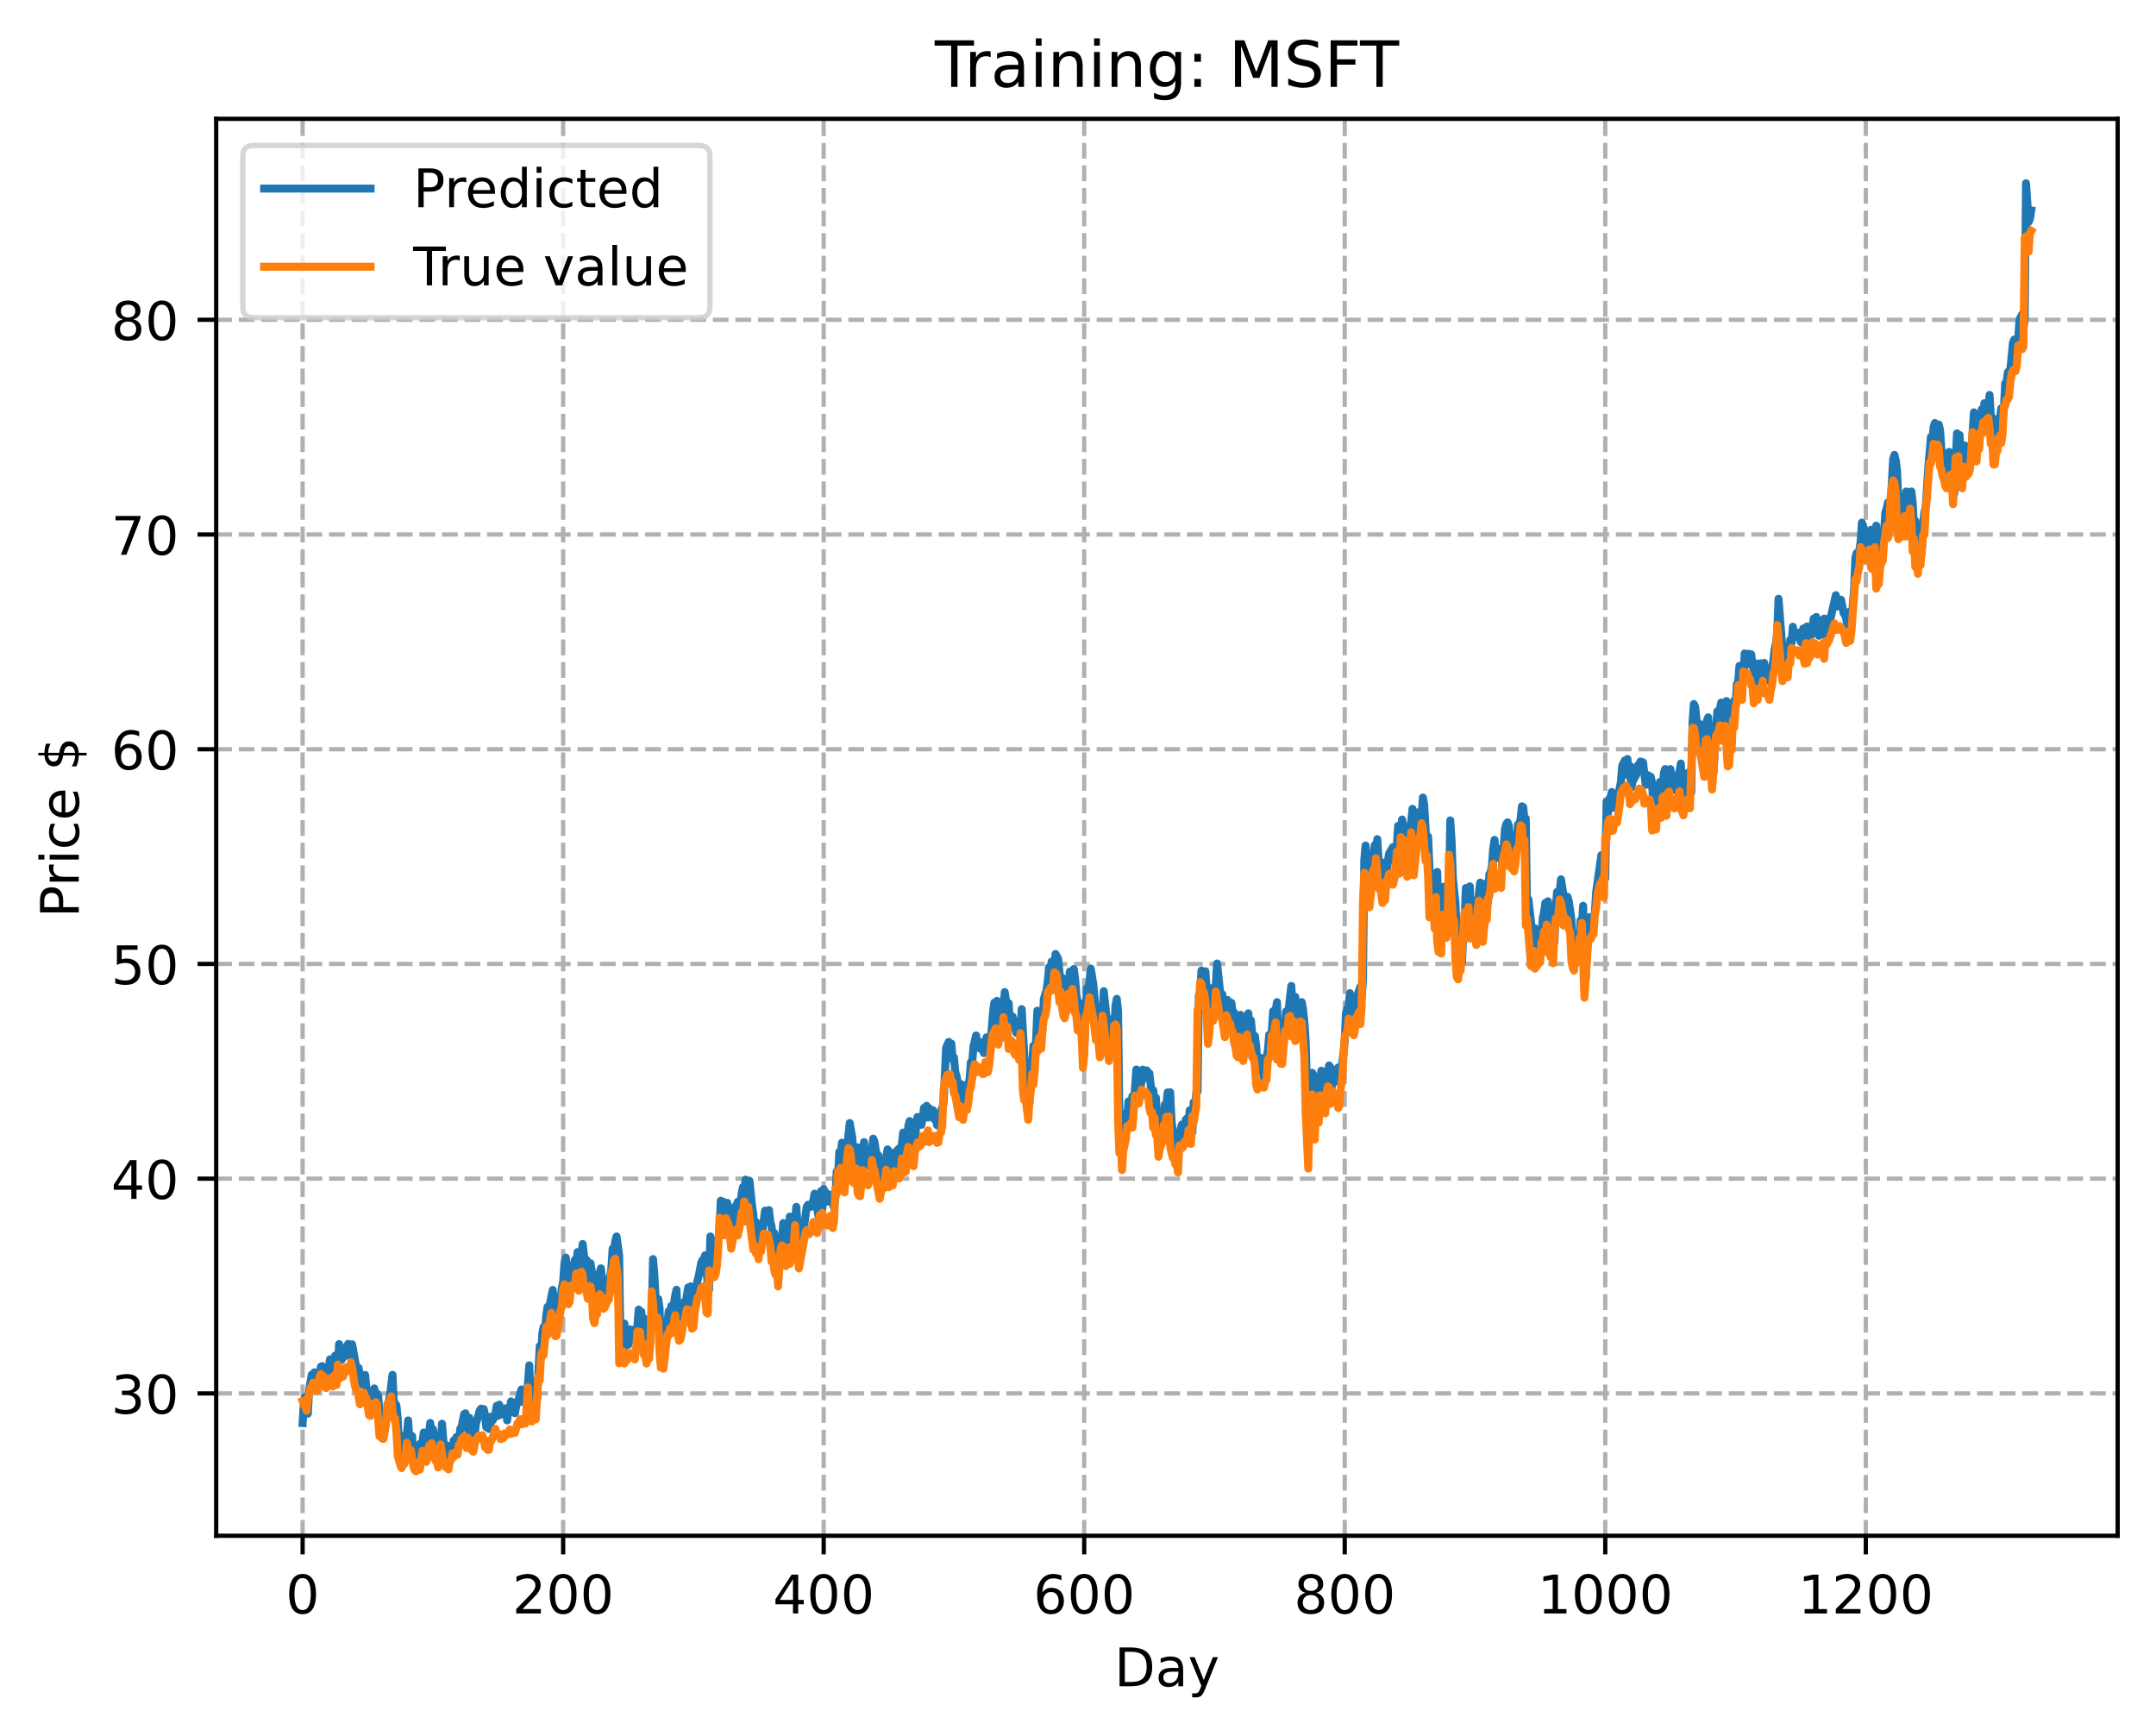<?xml version="1.0" encoding="utf-8" standalone="no"?>
<!DOCTYPE svg PUBLIC "-//W3C//DTD SVG 1.1//EN"
  "http://www.w3.org/Graphics/SVG/1.1/DTD/svg11.dtd">
<!-- Created with matplotlib (https://matplotlib.org/) -->
<svg height="325.986pt" version="1.1" viewBox="0 0 404.923 325.986" width="404.923pt" xmlns="http://www.w3.org/2000/svg" xmlns:xlink="http://www.w3.org/1999/xlink">
 <defs>
  <style type="text/css">
*{stroke-linecap:butt;stroke-linejoin:round;}
  </style>
 </defs>
 <g id="figure_1">
  <g id="patch_1">
   <path d="M 0 325.986 
L 404.923 325.986 
L 404.923 0 
L 0 0 
z
" style="fill:#ffffff;"/>
  </g>
  <g id="axes_1">
   <g id="patch_2">
    <path d="M 40.603 288.43 
L 397.723 288.43 
L 397.723 22.318 
L 40.603 22.318 
z
" style="fill:#ffffff;"/>
   </g>
   <g id="matplotlib.axis_1">
    <g id="xtick_1">
     <g id="line2d_1">
      <path clip-path="url(#p020621b9aa)" d="M 56.836 288.43 
L 56.836 22.318 
" style="fill:none;stroke:#b0b0b0;stroke-dasharray:2.96,1.28;stroke-dashoffset:0;stroke-width:0.8;"/>
     </g>
     <g id="line2d_2">
      <defs>
       <path d="M 0 0 
L 0 3.5 
" id="m08a87d054b" style="stroke:#000000;stroke-width:0.8;"/>
      </defs>
      <g>
       <use style="stroke:#000000;stroke-width:0.8;" x="56.836" xlink:href="#m08a87d054b" y="288.43"/>
      </g>
     </g>
     <g id="text_1">
      <!-- 0 -->
      <defs>
       <path d="M 31.781 66.406 
Q 24.172 66.406 20.328 58.906 
Q 16.5 51.422 16.5 36.375 
Q 16.5 21.391 20.328 13.891 
Q 24.172 6.391 31.781 6.391 
Q 39.453 6.391 43.281 13.891 
Q 47.125 21.391 47.125 36.375 
Q 47.125 51.422 43.281 58.906 
Q 39.453 66.406 31.781 66.406 
z
M 31.781 74.219 
Q 44.047 74.219 50.516 64.516 
Q 56.984 54.828 56.984 36.375 
Q 56.984 17.969 50.516 8.266 
Q 44.047 -1.422 31.781 -1.422 
Q 19.531 -1.422 13.062 8.266 
Q 6.594 17.969 6.594 36.375 
Q 6.594 54.828 13.062 64.516 
Q 19.531 74.219 31.781 74.219 
z
" id="DejaVuSans-48"/>
      </defs>
      <g transform="translate(53.655 303.029)scale(0.1 -0.1)">
       <use xlink:href="#DejaVuSans-48"/>
      </g>
     </g>
    </g>
    <g id="xtick_2">
     <g id="line2d_3">
      <path clip-path="url(#p020621b9aa)" d="M 105.766 288.43 
L 105.766 22.318 
" style="fill:none;stroke:#b0b0b0;stroke-dasharray:2.96,1.28;stroke-dashoffset:0;stroke-width:0.8;"/>
     </g>
     <g id="line2d_4">
      <g>
       <use style="stroke:#000000;stroke-width:0.8;" x="105.766" xlink:href="#m08a87d054b" y="288.43"/>
      </g>
     </g>
     <g id="text_2">
      <!-- 200 -->
      <defs>
       <path d="M 19.188 8.297 
L 53.609 8.297 
L 53.609 0 
L 7.328 0 
L 7.328 8.297 
Q 12.938 14.109 22.625 23.891 
Q 32.328 33.688 34.812 36.531 
Q 39.547 41.844 41.422 45.531 
Q 43.312 49.219 43.312 52.781 
Q 43.312 58.594 39.234 62.25 
Q 35.156 65.922 28.609 65.922 
Q 23.969 65.922 18.812 64.312 
Q 13.672 62.703 7.812 59.422 
L 7.812 69.391 
Q 13.766 71.781 18.938 73 
Q 24.125 74.219 28.422 74.219 
Q 39.75 74.219 46.484 68.547 
Q 53.219 62.891 53.219 53.422 
Q 53.219 48.922 51.531 44.891 
Q 49.859 40.875 45.406 35.406 
Q 44.188 33.984 37.641 27.219 
Q 31.109 20.453 19.188 8.297 
z
" id="DejaVuSans-50"/>
      </defs>
      <g transform="translate(96.223 303.029)scale(0.1 -0.1)">
       <use xlink:href="#DejaVuSans-50"/>
       <use x="63.623" xlink:href="#DejaVuSans-48"/>
       <use x="127.246" xlink:href="#DejaVuSans-48"/>
      </g>
     </g>
    </g>
    <g id="xtick_3">
     <g id="line2d_5">
      <path clip-path="url(#p020621b9aa)" d="M 154.697 288.43 
L 154.697 22.318 
" style="fill:none;stroke:#b0b0b0;stroke-dasharray:2.96,1.28;stroke-dashoffset:0;stroke-width:0.8;"/>
     </g>
     <g id="line2d_6">
      <g>
       <use style="stroke:#000000;stroke-width:0.8;" x="154.697" xlink:href="#m08a87d054b" y="288.43"/>
      </g>
     </g>
     <g id="text_3">
      <!-- 400 -->
      <defs>
       <path d="M 37.797 64.312 
L 12.891 25.391 
L 37.797 25.391 
z
M 35.203 72.906 
L 47.609 72.906 
L 47.609 25.391 
L 58.016 25.391 
L 58.016 17.188 
L 47.609 17.188 
L 47.609 0 
L 37.797 0 
L 37.797 17.188 
L 4.891 17.188 
L 4.891 26.703 
z
" id="DejaVuSans-52"/>
      </defs>
      <g transform="translate(145.153 303.029)scale(0.1 -0.1)">
       <use xlink:href="#DejaVuSans-52"/>
       <use x="63.623" xlink:href="#DejaVuSans-48"/>
       <use x="127.246" xlink:href="#DejaVuSans-48"/>
      </g>
     </g>
    </g>
    <g id="xtick_4">
     <g id="line2d_7">
      <path clip-path="url(#p020621b9aa)" d="M 203.628 288.43 
L 203.628 22.318 
" style="fill:none;stroke:#b0b0b0;stroke-dasharray:2.96,1.28;stroke-dashoffset:0;stroke-width:0.8;"/>
     </g>
     <g id="line2d_8">
      <g>
       <use style="stroke:#000000;stroke-width:0.8;" x="203.628" xlink:href="#m08a87d054b" y="288.43"/>
      </g>
     </g>
     <g id="text_4">
      <!-- 600 -->
      <defs>
       <path d="M 33.016 40.375 
Q 26.375 40.375 22.484 35.828 
Q 18.609 31.297 18.609 23.391 
Q 18.609 15.531 22.484 10.953 
Q 26.375 6.391 33.016 6.391 
Q 39.656 6.391 43.531 10.953 
Q 47.406 15.531 47.406 23.391 
Q 47.406 31.297 43.531 35.828 
Q 39.656 40.375 33.016 40.375 
z
M 52.594 71.297 
L 52.594 62.312 
Q 48.875 64.062 45.094 64.984 
Q 41.312 65.922 37.594 65.922 
Q 27.828 65.922 22.672 59.328 
Q 17.531 52.734 16.797 39.406 
Q 19.672 43.656 24.016 45.922 
Q 28.375 48.188 33.594 48.188 
Q 44.578 48.188 50.953 41.516 
Q 57.328 34.859 57.328 23.391 
Q 57.328 12.156 50.688 5.359 
Q 44.047 -1.422 33.016 -1.422 
Q 20.359 -1.422 13.672 8.266 
Q 6.984 17.969 6.984 36.375 
Q 6.984 53.656 15.188 63.938 
Q 23.391 74.219 37.203 74.219 
Q 40.922 74.219 44.703 73.484 
Q 48.484 72.75 52.594 71.297 
z
" id="DejaVuSans-54"/>
      </defs>
      <g transform="translate(194.084 303.029)scale(0.1 -0.1)">
       <use xlink:href="#DejaVuSans-54"/>
       <use x="63.623" xlink:href="#DejaVuSans-48"/>
       <use x="127.246" xlink:href="#DejaVuSans-48"/>
      </g>
     </g>
    </g>
    <g id="xtick_5">
     <g id="line2d_9">
      <path clip-path="url(#p020621b9aa)" d="M 252.558 288.43 
L 252.558 22.318 
" style="fill:none;stroke:#b0b0b0;stroke-dasharray:2.96,1.28;stroke-dashoffset:0;stroke-width:0.8;"/>
     </g>
     <g id="line2d_10">
      <g>
       <use style="stroke:#000000;stroke-width:0.8;" x="252.558" xlink:href="#m08a87d054b" y="288.43"/>
      </g>
     </g>
     <g id="text_5">
      <!-- 800 -->
      <defs>
       <path d="M 31.781 34.625 
Q 24.75 34.625 20.719 30.859 
Q 16.703 27.094 16.703 20.516 
Q 16.703 13.922 20.719 10.156 
Q 24.75 6.391 31.781 6.391 
Q 38.812 6.391 42.859 10.172 
Q 46.922 13.969 46.922 20.516 
Q 46.922 27.094 42.891 30.859 
Q 38.875 34.625 31.781 34.625 
z
M 21.922 38.812 
Q 15.578 40.375 12.031 44.719 
Q 8.5 49.078 8.5 55.328 
Q 8.5 64.062 14.719 69.141 
Q 20.953 74.219 31.781 74.219 
Q 42.672 74.219 48.875 69.141 
Q 55.078 64.062 55.078 55.328 
Q 55.078 49.078 51.531 44.719 
Q 48 40.375 41.703 38.812 
Q 48.828 37.156 52.797 32.312 
Q 56.781 27.484 56.781 20.516 
Q 56.781 9.906 50.312 4.234 
Q 43.844 -1.422 31.781 -1.422 
Q 19.734 -1.422 13.25 4.234 
Q 6.781 9.906 6.781 20.516 
Q 6.781 27.484 10.781 32.312 
Q 14.797 37.156 21.922 38.812 
z
M 18.312 54.391 
Q 18.312 48.734 21.844 45.562 
Q 25.391 42.391 31.781 42.391 
Q 38.141 42.391 41.719 45.562 
Q 45.312 48.734 45.312 54.391 
Q 45.312 60.062 41.719 63.234 
Q 38.141 66.406 31.781 66.406 
Q 25.391 66.406 21.844 63.234 
Q 18.312 60.062 18.312 54.391 
z
" id="DejaVuSans-56"/>
      </defs>
      <g transform="translate(243.015 303.029)scale(0.1 -0.1)">
       <use xlink:href="#DejaVuSans-56"/>
       <use x="63.623" xlink:href="#DejaVuSans-48"/>
       <use x="127.246" xlink:href="#DejaVuSans-48"/>
      </g>
     </g>
    </g>
    <g id="xtick_6">
     <g id="line2d_11">
      <path clip-path="url(#p020621b9aa)" d="M 301.489 288.43 
L 301.489 22.318 
" style="fill:none;stroke:#b0b0b0;stroke-dasharray:2.96,1.28;stroke-dashoffset:0;stroke-width:0.8;"/>
     </g>
     <g id="line2d_12">
      <g>
       <use style="stroke:#000000;stroke-width:0.8;" x="301.489" xlink:href="#m08a87d054b" y="288.43"/>
      </g>
     </g>
     <g id="text_6">
      <!-- 1000 -->
      <defs>
       <path d="M 12.406 8.297 
L 28.516 8.297 
L 28.516 63.922 
L 10.984 60.406 
L 10.984 69.391 
L 28.422 72.906 
L 38.281 72.906 
L 38.281 8.297 
L 54.391 8.297 
L 54.391 0 
L 12.406 0 
z
" id="DejaVuSans-49"/>
      </defs>
      <g transform="translate(288.764 303.029)scale(0.1 -0.1)">
       <use xlink:href="#DejaVuSans-49"/>
       <use x="63.623" xlink:href="#DejaVuSans-48"/>
       <use x="127.246" xlink:href="#DejaVuSans-48"/>
       <use x="190.869" xlink:href="#DejaVuSans-48"/>
      </g>
     </g>
    </g>
    <g id="xtick_7">
     <g id="line2d_13">
      <path clip-path="url(#p020621b9aa)" d="M 350.419 288.43 
L 350.419 22.318 
" style="fill:none;stroke:#b0b0b0;stroke-dasharray:2.96,1.28;stroke-dashoffset:0;stroke-width:0.8;"/>
     </g>
     <g id="line2d_14">
      <g>
       <use style="stroke:#000000;stroke-width:0.8;" x="350.419" xlink:href="#m08a87d054b" y="288.43"/>
      </g>
     </g>
     <g id="text_7">
      <!-- 1200 -->
      <g transform="translate(337.694 303.029)scale(0.1 -0.1)">
       <use xlink:href="#DejaVuSans-49"/>
       <use x="63.623" xlink:href="#DejaVuSans-50"/>
       <use x="127.246" xlink:href="#DejaVuSans-48"/>
       <use x="190.869" xlink:href="#DejaVuSans-48"/>
      </g>
     </g>
    </g>
    <g id="text_8">
     <!-- Day -->
     <defs>
      <path d="M 19.672 64.797 
L 19.672 8.109 
L 31.594 8.109 
Q 46.688 8.109 53.688 14.938 
Q 60.688 21.781 60.688 36.531 
Q 60.688 51.172 53.688 57.984 
Q 46.688 64.797 31.594 64.797 
z
M 9.812 72.906 
L 30.078 72.906 
Q 51.266 72.906 61.172 64.094 
Q 71.094 55.281 71.094 36.531 
Q 71.094 17.672 61.125 8.828 
Q 51.172 0 30.078 0 
L 9.812 0 
z
" id="DejaVuSans-68"/>
      <path d="M 34.281 27.484 
Q 23.391 27.484 19.188 25 
Q 14.984 22.516 14.984 16.5 
Q 14.984 11.719 18.141 8.906 
Q 21.297 6.109 26.703 6.109 
Q 34.188 6.109 38.703 11.406 
Q 43.219 16.703 43.219 25.484 
L 43.219 27.484 
z
M 52.203 31.203 
L 52.203 0 
L 43.219 0 
L 43.219 8.297 
Q 40.141 3.328 35.547 0.953 
Q 30.953 -1.422 24.312 -1.422 
Q 15.922 -1.422 10.953 3.297 
Q 6 8.016 6 15.922 
Q 6 25.141 12.172 29.828 
Q 18.359 34.516 30.609 34.516 
L 43.219 34.516 
L 43.219 35.406 
Q 43.219 41.609 39.141 45 
Q 35.062 48.391 27.688 48.391 
Q 23 48.391 18.547 47.266 
Q 14.109 46.141 10.016 43.891 
L 10.016 52.203 
Q 14.938 54.109 19.578 55.047 
Q 24.219 56 28.609 56 
Q 40.484 56 46.344 49.844 
Q 52.203 43.703 52.203 31.203 
z
" id="DejaVuSans-97"/>
      <path d="M 32.172 -5.078 
Q 28.375 -14.844 24.75 -17.812 
Q 21.141 -20.797 15.094 -20.797 
L 7.906 -20.797 
L 7.906 -13.281 
L 13.188 -13.281 
Q 16.891 -13.281 18.938 -11.516 
Q 21 -9.766 23.484 -3.219 
L 25.094 0.875 
L 2.984 54.688 
L 12.5 54.688 
L 29.594 11.922 
L 46.688 54.688 
L 56.203 54.688 
z
" id="DejaVuSans-121"/>
     </defs>
     <g transform="translate(209.29 316.707)scale(0.1 -0.1)">
      <use xlink:href="#DejaVuSans-68"/>
      <use x="77.002" xlink:href="#DejaVuSans-97"/>
      <use x="138.281" xlink:href="#DejaVuSans-121"/>
     </g>
    </g>
   </g>
   <g id="matplotlib.axis_2">
    <g id="ytick_1">
     <g id="line2d_15">
      <path clip-path="url(#p020621b9aa)" d="M 40.603 261.695 
L 397.723 261.695 
" style="fill:none;stroke:#b0b0b0;stroke-dasharray:2.96,1.28;stroke-dashoffset:0;stroke-width:0.8;"/>
     </g>
     <g id="line2d_16">
      <defs>
       <path d="M 0 0 
L -3.5 0 
" id="m2e15665a99" style="stroke:#000000;stroke-width:0.8;"/>
      </defs>
      <g>
       <use style="stroke:#000000;stroke-width:0.8;" x="40.603" xlink:href="#m2e15665a99" y="261.695"/>
      </g>
     </g>
     <g id="text_9">
      <!-- 30 -->
      <defs>
       <path d="M 40.578 39.312 
Q 47.656 37.797 51.625 33 
Q 55.609 28.219 55.609 21.188 
Q 55.609 10.406 48.188 4.484 
Q 40.766 -1.422 27.094 -1.422 
Q 22.516 -1.422 17.656 -0.516 
Q 12.797 0.391 7.625 2.203 
L 7.625 11.719 
Q 11.719 9.328 16.594 8.109 
Q 21.484 6.891 26.812 6.891 
Q 36.078 6.891 40.938 10.547 
Q 45.797 14.203 45.797 21.188 
Q 45.797 27.641 41.281 31.266 
Q 36.766 34.906 28.719 34.906 
L 20.219 34.906 
L 20.219 43.016 
L 29.109 43.016 
Q 36.375 43.016 40.234 45.922 
Q 44.094 48.828 44.094 54.297 
Q 44.094 59.906 40.109 62.906 
Q 36.141 65.922 28.719 65.922 
Q 24.656 65.922 20.016 65.031 
Q 15.375 64.156 9.812 62.312 
L 9.812 71.094 
Q 15.438 72.656 20.344 73.438 
Q 25.25 74.219 29.594 74.219 
Q 40.828 74.219 47.359 69.109 
Q 53.906 64.016 53.906 55.328 
Q 53.906 49.266 50.438 45.094 
Q 46.969 40.922 40.578 39.312 
z
" id="DejaVuSans-51"/>
      </defs>
      <g transform="translate(20.878 265.495)scale(0.1 -0.1)">
       <use xlink:href="#DejaVuSans-51"/>
       <use x="63.623" xlink:href="#DejaVuSans-48"/>
      </g>
     </g>
    </g>
    <g id="ytick_2">
     <g id="line2d_17">
      <path clip-path="url(#p020621b9aa)" d="M 40.603 221.369 
L 397.723 221.369 
" style="fill:none;stroke:#b0b0b0;stroke-dasharray:2.96,1.28;stroke-dashoffset:0;stroke-width:0.8;"/>
     </g>
     <g id="line2d_18">
      <g>
       <use style="stroke:#000000;stroke-width:0.8;" x="40.603" xlink:href="#m2e15665a99" y="221.369"/>
      </g>
     </g>
     <g id="text_10">
      <!-- 40 -->
      <g transform="translate(20.878 225.168)scale(0.1 -0.1)">
       <use xlink:href="#DejaVuSans-52"/>
       <use x="63.623" xlink:href="#DejaVuSans-48"/>
      </g>
     </g>
    </g>
    <g id="ytick_3">
     <g id="line2d_19">
      <path clip-path="url(#p020621b9aa)" d="M 40.603 181.042 
L 397.723 181.042 
" style="fill:none;stroke:#b0b0b0;stroke-dasharray:2.96,1.28;stroke-dashoffset:0;stroke-width:0.8;"/>
     </g>
     <g id="line2d_20">
      <g>
       <use style="stroke:#000000;stroke-width:0.8;" x="40.603" xlink:href="#m2e15665a99" y="181.042"/>
      </g>
     </g>
     <g id="text_11">
      <!-- 50 -->
      <defs>
       <path d="M 10.797 72.906 
L 49.516 72.906 
L 49.516 64.594 
L 19.828 64.594 
L 19.828 46.734 
Q 21.969 47.469 24.109 47.828 
Q 26.266 48.188 28.422 48.188 
Q 40.625 48.188 47.75 41.5 
Q 54.891 34.812 54.891 23.391 
Q 54.891 11.625 47.562 5.094 
Q 40.234 -1.422 26.906 -1.422 
Q 22.312 -1.422 17.547 -0.641 
Q 12.797 0.141 7.719 1.703 
L 7.719 11.625 
Q 12.109 9.234 16.797 8.062 
Q 21.484 6.891 26.703 6.891 
Q 35.156 6.891 40.078 11.328 
Q 45.016 15.766 45.016 23.391 
Q 45.016 31 40.078 35.438 
Q 35.156 39.891 26.703 39.891 
Q 22.75 39.891 18.812 39.016 
Q 14.891 38.141 10.797 36.281 
z
" id="DejaVuSans-53"/>
      </defs>
      <g transform="translate(20.878 184.841)scale(0.1 -0.1)">
       <use xlink:href="#DejaVuSans-53"/>
       <use x="63.623" xlink:href="#DejaVuSans-48"/>
      </g>
     </g>
    </g>
    <g id="ytick_4">
     <g id="line2d_21">
      <path clip-path="url(#p020621b9aa)" d="M 40.603 140.715 
L 397.723 140.715 
" style="fill:none;stroke:#b0b0b0;stroke-dasharray:2.96,1.28;stroke-dashoffset:0;stroke-width:0.8;"/>
     </g>
     <g id="line2d_22">
      <g>
       <use style="stroke:#000000;stroke-width:0.8;" x="40.603" xlink:href="#m2e15665a99" y="140.715"/>
      </g>
     </g>
     <g id="text_12">
      <!-- 60 -->
      <g transform="translate(20.878 144.514)scale(0.1 -0.1)">
       <use xlink:href="#DejaVuSans-54"/>
       <use x="63.623" xlink:href="#DejaVuSans-48"/>
      </g>
     </g>
    </g>
    <g id="ytick_5">
     <g id="line2d_23">
      <path clip-path="url(#p020621b9aa)" d="M 40.603 100.388 
L 397.723 100.388 
" style="fill:none;stroke:#b0b0b0;stroke-dasharray:2.96,1.28;stroke-dashoffset:0;stroke-width:0.8;"/>
     </g>
     <g id="line2d_24">
      <g>
       <use style="stroke:#000000;stroke-width:0.8;" x="40.603" xlink:href="#m2e15665a99" y="100.388"/>
      </g>
     </g>
     <g id="text_13">
      <!-- 70 -->
      <defs>
       <path d="M 8.203 72.906 
L 55.078 72.906 
L 55.078 68.703 
L 28.609 0 
L 18.312 0 
L 43.219 64.594 
L 8.203 64.594 
z
" id="DejaVuSans-55"/>
      </defs>
      <g transform="translate(20.878 104.187)scale(0.1 -0.1)">
       <use xlink:href="#DejaVuSans-55"/>
       <use x="63.623" xlink:href="#DejaVuSans-48"/>
      </g>
     </g>
    </g>
    <g id="ytick_6">
     <g id="line2d_25">
      <path clip-path="url(#p020621b9aa)" d="M 40.603 60.061 
L 397.723 60.061 
" style="fill:none;stroke:#b0b0b0;stroke-dasharray:2.96,1.28;stroke-dashoffset:0;stroke-width:0.8;"/>
     </g>
     <g id="line2d_26">
      <g>
       <use style="stroke:#000000;stroke-width:0.8;" x="40.603" xlink:href="#m2e15665a99" y="60.061"/>
      </g>
     </g>
     <g id="text_14">
      <!-- 80 -->
      <g transform="translate(20.878 63.86)scale(0.1 -0.1)">
       <use xlink:href="#DejaVuSans-56"/>
       <use x="63.623" xlink:href="#DejaVuSans-48"/>
      </g>
     </g>
    </g>
    <g id="text_15">
     <!-- Price $ -->
     <defs>
      <path d="M 19.672 64.797 
L 19.672 37.406 
L 32.078 37.406 
Q 38.969 37.406 42.719 40.969 
Q 46.484 44.531 46.484 51.125 
Q 46.484 57.672 42.719 61.234 
Q 38.969 64.797 32.078 64.797 
z
M 9.812 72.906 
L 32.078 72.906 
Q 44.344 72.906 50.609 67.359 
Q 56.891 61.812 56.891 51.125 
Q 56.891 40.328 50.609 34.812 
Q 44.344 29.297 32.078 29.297 
L 19.672 29.297 
L 19.672 0 
L 9.812 0 
z
" id="DejaVuSans-80"/>
      <path d="M 41.109 46.297 
Q 39.594 47.172 37.812 47.578 
Q 36.031 48 33.891 48 
Q 26.266 48 22.188 43.047 
Q 18.109 38.094 18.109 28.812 
L 18.109 0 
L 9.078 0 
L 9.078 54.688 
L 18.109 54.688 
L 18.109 46.188 
Q 20.953 51.172 25.484 53.578 
Q 30.031 56 36.531 56 
Q 37.453 56 38.578 55.875 
Q 39.703 55.766 41.062 55.516 
z
" id="DejaVuSans-114"/>
      <path d="M 9.422 54.688 
L 18.406 54.688 
L 18.406 0 
L 9.422 0 
z
M 9.422 75.984 
L 18.406 75.984 
L 18.406 64.594 
L 9.422 64.594 
z
" id="DejaVuSans-105"/>
      <path d="M 48.781 52.594 
L 48.781 44.188 
Q 44.969 46.297 41.141 47.344 
Q 37.312 48.391 33.406 48.391 
Q 24.656 48.391 19.812 42.844 
Q 14.984 37.312 14.984 27.297 
Q 14.984 17.281 19.812 11.734 
Q 24.656 6.203 33.406 6.203 
Q 37.312 6.203 41.141 7.25 
Q 44.969 8.297 48.781 10.406 
L 48.781 2.094 
Q 45.016 0.344 40.984 -0.531 
Q 36.969 -1.422 32.422 -1.422 
Q 20.062 -1.422 12.781 6.344 
Q 5.516 14.109 5.516 27.297 
Q 5.516 40.672 12.859 48.328 
Q 20.219 56 33.016 56 
Q 37.156 56 41.109 55.141 
Q 45.062 54.297 48.781 52.594 
z
" id="DejaVuSans-99"/>
      <path d="M 56.203 29.594 
L 56.203 25.203 
L 14.891 25.203 
Q 15.484 15.922 20.484 11.062 
Q 25.484 6.203 34.422 6.203 
Q 39.594 6.203 44.453 7.469 
Q 49.312 8.734 54.109 11.281 
L 54.109 2.781 
Q 49.266 0.734 44.188 -0.344 
Q 39.109 -1.422 33.891 -1.422 
Q 20.797 -1.422 13.156 6.188 
Q 5.516 13.812 5.516 26.812 
Q 5.516 40.234 12.766 48.109 
Q 20.016 56 32.328 56 
Q 43.359 56 49.781 48.891 
Q 56.203 41.797 56.203 29.594 
z
M 47.219 32.234 
Q 47.125 39.594 43.094 43.984 
Q 39.062 48.391 32.422 48.391 
Q 24.906 48.391 20.391 44.141 
Q 15.875 39.891 15.188 32.172 
z
" id="DejaVuSans-101"/>
      <path id="DejaVuSans-32"/>
      <path d="M 33.797 -14.703 
L 28.906 -14.703 
L 28.859 0 
Q 23.734 0.094 18.609 1.188 
Q 13.484 2.297 8.297 4.5 
L 8.297 13.281 
Q 13.281 10.156 18.375 8.562 
Q 23.484 6.984 28.906 6.938 
L 28.906 29.203 
Q 18.109 30.953 13.203 35.156 
Q 8.297 39.359 8.297 46.688 
Q 8.297 54.641 13.625 59.219 
Q 18.953 63.812 28.906 64.5 
L 28.906 75.984 
L 33.797 75.984 
L 33.797 64.656 
Q 38.328 64.453 42.578 63.688 
Q 46.828 62.938 50.875 61.625 
L 50.875 53.078 
Q 46.828 55.125 42.547 56.25 
Q 38.281 57.375 33.797 57.562 
L 33.797 36.719 
Q 44.875 35.016 50.094 30.609 
Q 55.328 26.219 55.328 18.609 
Q 55.328 10.359 49.781 5.594 
Q 44.234 0.828 33.797 0.094 
z
M 28.906 37.594 
L 28.906 57.625 
Q 23.25 56.984 20.266 54.391 
Q 17.281 51.812 17.281 47.516 
Q 17.281 43.312 20.031 40.969 
Q 22.797 38.625 28.906 37.594 
z
M 33.797 28.219 
L 33.797 7.078 
Q 39.984 7.906 43.141 10.594 
Q 46.297 13.281 46.297 17.672 
Q 46.297 21.969 43.281 24.5 
Q 40.281 27.047 33.797 28.219 
z
" id="DejaVuSans-36"/>
     </defs>
     <g transform="translate(14.798 172.342)rotate(-90)scale(0.1 -0.1)">
      <use xlink:href="#DejaVuSans-80"/>
      <use x="58.553" xlink:href="#DejaVuSans-114"/>
      <use x="99.666" xlink:href="#DejaVuSans-105"/>
      <use x="127.449" xlink:href="#DejaVuSans-99"/>
      <use x="182.43" xlink:href="#DejaVuSans-101"/>
      <use x="243.953" xlink:href="#DejaVuSans-32"/>
      <use x="275.74" xlink:href="#DejaVuSans-36"/>
     </g>
    </g>
   </g>
   <g id="line2d_27">
    <path clip-path="url(#p020621b9aa)" d="M 56.836 267.272 
L 57.081 263.401 
L 57.325 262.34 
L 57.814 265.51 
L 58.059 261.059 
L 58.548 258.201 
L 58.793 259.447 
L 59.038 257.743 
L 59.282 257.803 
L 59.527 258.3 
L 59.772 259.996 
L 60.261 256.695 
L 60.506 256.569 
L 60.75 258.721 
L 60.995 256.836 
L 61.484 259.196 
L 61.974 255.298 
L 62.218 257.198 
L 62.463 256.152 
L 62.708 257.798 
L 62.952 254.601 
L 63.197 257.283 
L 63.441 256.877 
L 63.686 252.432 
L 63.931 255.228 
L 64.175 255.389 
L 64.42 254.491 
L 64.665 254.788 
L 64.909 254.06 
L 65.154 252.842 
L 65.399 252.387 
L 65.643 254.404 
L 65.888 254.755 
L 66.133 252.483 
L 67.111 257.96 
L 67.356 256.919 
L 67.845 260.02 
L 68.335 258.314 
L 68.579 258.227 
L 68.824 260.938 
L 69.069 261.366 
L 69.313 262.077 
L 69.558 263.904 
L 69.802 263.674 
L 70.047 262.745 
L 70.292 260.766 
L 70.536 262.112 
L 70.781 261.703 
L 71.026 262.147 
L 71.27 265.432 
L 71.515 266.589 
L 71.76 266.496 
L 72.004 267.892 
L 72.249 267.53 
L 73.228 262.206 
L 73.717 258.208 
L 73.962 263.323 
L 74.206 263.555 
L 74.451 263.951 
L 74.696 266.344 
L 74.94 272.87 
L 75.429 270.91 
L 75.674 270.781 
L 75.919 269.599 
L 76.163 272.198 
L 76.653 266.774 
L 76.897 270.658 
L 77.142 270.683 
L 77.387 269.708 
L 77.631 273.128 
L 78.121 273.174 
L 78.365 273.383 
L 78.61 271.522 
L 78.855 271.2 
L 79.099 272.566 
L 79.589 269.05 
L 79.833 269.623 
L 80.323 271.193 
L 80.812 267.243 
L 81.056 270.648 
L 81.301 268.402 
L 81.79 271.316 
L 82.035 270.929 
L 82.28 269.659 
L 82.524 272.24 
L 82.769 271.172 
L 83.014 267.39 
L 83.258 270.434 
L 83.503 271.908 
L 83.992 273.358 
L 84.237 271.554 
L 84.482 273.962 
L 84.726 272.306 
L 84.971 272.018 
L 85.216 270.536 
L 85.46 271.505 
L 85.705 269.915 
L 85.95 270.238 
L 86.194 270.764 
L 86.439 268.36 
L 86.684 268.012 
L 87.173 265.582 
L 87.417 265.439 
L 87.907 268.59 
L 88.151 266.289 
L 88.396 268.537 
L 88.641 267.407 
L 88.885 269.386 
L 89.13 269.52 
L 89.375 267.458 
L 90.109 264.891 
L 90.353 264.565 
L 90.598 265.602 
L 90.843 264.634 
L 91.087 265.683 
L 91.332 268.07 
L 91.577 266.203 
L 91.821 268.369 
L 92.066 267.685 
L 92.311 266.039 
L 92.555 266.731 
L 93.044 265.607 
L 93.289 264.027 
L 93.534 265.92 
L 93.778 263.809 
L 94.023 265.698 
L 94.512 265.382 
L 94.757 265.045 
L 95.002 264.498 
L 95.246 266.772 
L 95.491 264.864 
L 95.736 264.689 
L 95.98 263.196 
L 96.225 264.823 
L 96.47 263.443 
L 96.714 265.411 
L 96.959 264.025 
L 97.204 263.532 
L 97.938 260.955 
L 98.182 263.283 
L 98.672 262.5 
L 98.916 263.134 
L 99.405 256.427 
L 99.65 262.984 
L 100.139 263.433 
L 100.384 261.905 
L 100.629 263.009 
L 100.873 262.852 
L 101.363 252.828 
L 101.607 255.122 
L 101.852 250.443 
L 102.097 249.229 
L 102.341 250.626 
L 102.586 247.163 
L 102.831 245.447 
L 103.075 247.044 
L 103.32 244.695 
L 103.809 242.272 
L 104.299 246.423 
L 104.543 247.75 
L 104.788 247.26 
L 105.277 244.385 
L 105.522 241.922 
L 105.766 240.676 
L 106.011 237.305 
L 106.256 236.185 
L 106.99 241.098 
L 107.234 240.572 
L 107.479 237.582 
L 107.724 239.462 
L 107.968 236.615 
L 108.213 238.268 
L 108.458 235.159 
L 108.702 237.87 
L 108.947 238.125 
L 109.436 233.634 
L 109.926 238.099 
L 110.17 236.638 
L 110.415 239.204 
L 110.66 240.546 
L 110.904 237.246 
L 111.393 240.321 
L 111.638 244.892 
L 111.883 245.796 
L 112.127 243.277 
L 112.372 242.943 
L 112.617 239.104 
L 112.861 238.209 
L 113.106 240.556 
L 113.351 240.249 
L 113.595 242.545 
L 114.085 240.524 
L 114.329 240.334 
L 114.574 239.814 
L 114.819 238.213 
L 115.063 234.502 
L 115.308 235.44 
L 115.553 233.051 
L 115.797 232.227 
L 116.287 235.791 
L 116.531 252.687 
L 116.776 249.346 
L 117.02 250.357 
L 117.265 248.572 
L 117.51 252.822 
L 117.754 251.053 
L 117.999 252.583 
L 118.244 249.661 
L 118.488 250.663 
L 118.733 251.122 
L 118.978 249.742 
L 119.222 251.274 
L 119.467 252.07 
L 119.956 245.954 
L 120.201 247.458 
L 120.446 246.343 
L 120.69 249.734 
L 120.935 247.599 
L 121.18 250.603 
L 121.424 250.736 
L 121.669 252.829 
L 121.914 249.751 
L 122.158 250.845 
L 122.403 247.249 
L 122.648 236.47 
L 122.892 239.369 
L 123.137 243.886 
L 123.381 245.66 
L 123.626 243.969 
L 123.871 245.652 
L 124.115 252.619 
L 124.36 253.312 
L 124.605 252.527 
L 124.849 253.8 
L 125.583 246.275 
L 125.828 247.694 
L 126.073 245.283 
L 126.317 246.488 
L 126.807 243.342 
L 127.051 242.242 
L 127.296 247.021 
L 127.541 246.748 
L 127.785 248.042 
L 128.275 246.106 
L 128.519 244.535 
L 128.764 244.733 
L 129.253 241.795 
L 129.498 242.452 
L 129.742 241.598 
L 129.987 245.02 
L 130.232 245.881 
L 130.476 245.258 
L 130.966 240.599 
L 131.21 239.747 
L 131.7 237.179 
L 131.944 236.642 
L 132.189 236.668 
L 132.434 235.761 
L 132.678 238.014 
L 132.923 241.434 
L 133.168 242.256 
L 133.412 232.222 
L 133.657 235.299 
L 133.902 235.602 
L 134.146 234.144 
L 134.391 236.277 
L 135.125 231.267 
L 135.369 225.509 
L 135.614 227.718 
L 135.859 225.709 
L 136.348 228.427 
L 136.593 225.906 
L 136.837 227.38 
L 137.082 227.53 
L 137.571 231.386 
L 137.816 228.194 
L 138.061 226.591 
L 138.305 226.898 
L 138.55 225.724 
L 138.795 228.11 
L 139.039 226.608 
L 139.284 224.196 
L 139.529 222.951 
L 139.773 224.524 
L 140.018 221.554 
L 140.263 226.33 
L 140.507 223.255 
L 140.752 221.771 
L 141.241 226.374 
L 141.486 228.121 
L 141.73 230.791 
L 141.975 229.508 
L 142.22 232.121 
L 142.464 231.352 
L 142.709 233.169 
L 142.954 230.205 
L 143.198 230.985 
L 143.688 227.38 
L 143.932 228.786 
L 144.422 227.268 
L 144.666 229.469 
L 144.911 230.296 
L 145.156 233.172 
L 145.4 231.568 
L 145.645 235.068 
L 145.89 235.817 
L 146.134 233.368 
L 146.379 238.097 
L 147.113 229.712 
L 147.357 232.56 
L 147.602 232.492 
L 147.847 233.501 
L 148.091 232.866 
L 148.336 228.495 
L 148.581 232.207 
L 149.07 231.07 
L 149.315 229.632 
L 149.559 226.655 
L 149.804 230.506 
L 150.049 230.542 
L 150.293 233.256 
L 150.538 231.901 
L 150.783 231.333 
L 151.027 230.226 
L 151.517 226.641 
L 151.761 226.275 
L 152.006 226.345 
L 152.251 226.675 
L 152.74 225.499 
L 152.984 224.196 
L 153.229 226.751 
L 153.474 226.919 
L 153.718 228.399 
L 154.208 223.709 
L 154.452 227.021 
L 154.697 223.327 
L 154.942 225.448 
L 155.186 224.031 
L 155.431 225.681 
L 155.676 225.627 
L 155.92 224.461 
L 156.165 224.369 
L 156.41 226.087 
L 156.654 226.878 
L 156.899 224.813 
L 157.144 220.022 
L 157.388 220.895 
L 157.633 216.333 
L 157.878 217.089 
L 158.122 214.622 
L 158.367 215.521 
L 158.856 219.878 
L 159.101 215.424 
L 159.59 210.926 
L 160.079 213.767 
L 160.324 218.001 
L 160.569 218.532 
L 160.813 218.426 
L 161.058 215.482 
L 161.303 220.274 
L 161.547 221.069 
L 161.792 221.015 
L 162.281 214.497 
L 162.526 217.941 
L 162.771 218.101 
L 163.015 217.176 
L 163.26 219.082 
L 163.749 216.48 
L 163.994 213.85 
L 164.239 214.428 
L 164.728 217.687 
L 164.972 216.995 
L 165.462 222.176 
L 165.951 218.145 
L 166.196 219.07 
L 166.685 215.872 
L 166.93 216.244 
L 167.174 219.212 
L 167.419 217.616 
L 167.664 219.297 
L 167.908 218.938 
L 168.153 216.361 
L 168.398 217.678 
L 168.642 215.916 
L 168.887 215.676 
L 169.132 217.118 
L 169.621 212.707 
L 169.866 213.859 
L 170.11 215.872 
L 170.355 215.458 
L 170.6 211.405 
L 170.844 210.546 
L 171.333 213.539 
L 171.823 215.494 
L 172.067 211.204 
L 172.312 209.783 
L 172.557 210.014 
L 173.046 211.262 
L 173.291 210.102 
L 173.535 208.072 
L 173.78 209.876 
L 174.025 207.687 
L 174.269 209.889 
L 174.514 208.147 
L 174.759 209.455 
L 175.003 208.837 
L 175.248 208.529 
L 175.493 210.231 
L 175.737 209.161 
L 175.982 211.322 
L 176.227 211.387 
L 176.471 211.586 
L 176.716 208.696 
L 177.205 207.354 
L 177.694 196.766 
L 178.184 195.675 
L 178.428 197.034 
L 178.673 196.005 
L 178.918 198.97 
L 179.162 198.6 
L 179.407 201.298 
L 179.652 202.071 
L 180.386 205.989 
L 180.63 203.664 
L 180.875 205.162 
L 181.12 207.53 
L 181.364 204.561 
L 181.609 205.19 
L 182.098 202.603 
L 182.343 199.493 
L 182.588 199.582 
L 182.832 196.534 
L 183.321 194.476 
L 183.566 196.258 
L 183.811 196.015 
L 184.055 196.936 
L 184.3 195.741 
L 184.789 197.791 
L 185.034 196.72 
L 185.279 194.83 
L 185.768 197.828 
L 186.013 196.457 
L 186.502 190.067 
L 186.747 188.311 
L 186.991 188.271 
L 187.236 187.971 
L 187.725 191.939 
L 187.97 189.98 
L 188.215 191.521 
L 188.459 189.554 
L 188.704 186.331 
L 189.193 189.807 
L 189.438 188.416 
L 189.682 192.466 
L 189.927 190.992 
L 190.172 190.913 
L 190.661 193.223 
L 190.906 193.998 
L 191.395 191.771 
L 191.64 194.707 
L 191.884 189.531 
L 192.618 202.616 
L 192.863 201.638 
L 193.108 205.232 
L 193.352 207.076 
L 193.597 201.384 
L 193.842 200 
L 194.086 196.425 
L 194.331 198.987 
L 194.575 195.761 
L 194.82 189.829 
L 195.065 192.648 
L 195.309 190.453 
L 195.554 189.894 
L 195.799 193.314 
L 196.043 187.606 
L 196.533 186.027 
L 196.777 184.411 
L 197.022 181.677 
L 197.267 182.127 
L 197.511 180.592 
L 198.001 182.089 
L 198.245 179.177 
L 198.735 180.069 
L 199.224 185.079 
L 199.469 183.624 
L 199.958 186.993 
L 200.203 187.194 
L 200.692 184.784 
L 200.936 182.469 
L 201.426 185.093 
L 201.67 181.996 
L 201.915 183.805 
L 202.16 186.796 
L 202.649 190.037 
L 202.894 188.421 
L 203.138 190.415 
L 203.383 191.247 
L 203.628 197.357 
L 204.117 185.631 
L 204.362 186.072 
L 204.606 184.526 
L 204.851 181.9 
L 205.34 184.877 
L 206.074 192.849 
L 206.319 190.137 
L 206.563 192.779 
L 206.808 193.957 
L 207.053 191.828 
L 207.297 186.161 
L 207.787 190.745 
L 208.031 192.167 
L 208.276 194.4 
L 208.521 195.49 
L 208.765 192.648 
L 209.01 191.347 
L 209.255 194.447 
L 209.499 188.933 
L 209.744 187.597 
L 209.989 189.972 
L 210.233 209.714 
L 210.478 211.618 
L 210.723 209.222 
L 210.967 215.297 
L 211.212 211.868 
L 211.701 209.597 
L 211.946 206.854 
L 212.191 207.492 
L 212.435 207.813 
L 212.68 205.874 
L 212.924 207.925 
L 213.414 200.864 
L 213.658 203.115 
L 213.903 203.793 
L 214.148 204.923 
L 214.637 200.886 
L 215.126 202.477 
L 215.371 201.05 
L 215.616 201.991 
L 215.86 201.57 
L 216.35 205.886 
L 216.594 204.749 
L 216.839 207.752 
L 217.084 206.139 
L 217.328 209.605 
L 217.573 209.417 
L 217.818 213.873 
L 218.307 210.105 
L 218.551 209.889 
L 218.796 207.429 
L 219.041 208.282 
L 219.285 205.174 
L 219.53 206.014 
L 219.775 205.149 
L 220.019 210.451 
L 220.264 212.617 
L 220.509 213.784 
L 220.753 213.82 
L 220.998 216.089 
L 221.243 214.119 
L 221.487 215.734 
L 221.732 212.05 
L 221.977 211.201 
L 222.221 212.427 
L 222.466 211.871 
L 222.711 210.284 
L 222.955 210.027 
L 223.2 211.308 
L 223.445 208.513 
L 223.934 212.696 
L 224.179 207.03 
L 224.423 208.851 
L 224.668 205.306 
L 224.912 205.022 
L 225.157 187.02 
L 225.402 186.282 
L 225.646 182.28 
L 225.891 183.16 
L 226.136 183.153 
L 226.38 182.421 
L 227.114 192.252 
L 227.359 189.907 
L 227.604 185.569 
L 227.848 189.029 
L 228.093 189.3 
L 228.582 180.957 
L 229.316 187.849 
L 229.561 186.738 
L 230.295 192.004 
L 230.539 187.807 
L 230.784 188.306 
L 231.029 190.821 
L 231.273 188.34 
L 231.518 190.482 
L 231.763 190.115 
L 232.007 192.374 
L 232.252 193.141 
L 232.497 194.452 
L 232.741 194.694 
L 232.986 190.599 
L 233.475 194.572 
L 233.72 197.3 
L 233.965 194.271 
L 234.209 193.235 
L 234.454 190.315 
L 234.699 193.572 
L 234.943 191.647 
L 235.188 194.263 
L 235.433 195.238 
L 235.677 194.57 
L 235.922 196.414 
L 236.167 199.842 
L 236.411 201.119 
L 236.656 198.628 
L 237.39 202.452 
L 237.634 201.375 
L 237.879 198.534 
L 238.124 197.335 
L 238.368 194.359 
L 238.613 194.334 
L 238.858 193.841 
L 239.102 189.926 
L 239.347 191.138 
L 239.836 188.21 
L 240.081 196.075 
L 240.326 193.131 
L 240.57 193.929 
L 240.815 196.021 
L 241.06 196.584 
L 241.549 189.956 
L 241.794 190.927 
L 242.038 189.405 
L 242.527 185.167 
L 242.772 189.572 
L 243.017 189.373 
L 243.261 187.223 
L 243.506 191.618 
L 243.751 190.37 
L 243.995 190.454 
L 244.485 188.212 
L 244.729 189.603 
L 244.974 191.886 
L 245.219 195.512 
L 245.708 212.565 
L 245.953 213.347 
L 246.197 205.396 
L 246.442 201.476 
L 246.687 201.865 
L 246.931 204.324 
L 247.176 210.746 
L 247.421 203.987 
L 247.665 202.238 
L 247.91 207.365 
L 248.155 201.092 
L 248.399 204.103 
L 248.888 202.99 
L 249.133 205.288 
L 249.378 201.423 
L 249.622 200.11 
L 249.867 200.442 
L 250.112 204.264 
L 250.356 201.004 
L 250.601 203.214 
L 250.846 202.4 
L 251.09 202.608 
L 251.335 200.488 
L 251.58 203.27 
L 251.824 202.959 
L 252.069 199.655 
L 252.314 197.98 
L 252.558 195.437 
L 252.803 190.162 
L 253.292 188.841 
L 253.537 186.522 
L 253.782 188.988 
L 254.271 191.209 
L 254.515 191.879 
L 255.005 186.748 
L 255.494 185.313 
L 255.739 187.513 
L 255.983 183.889 
L 256.228 161.57 
L 256.473 158.805 
L 256.717 161.651 
L 256.962 160.948 
L 257.451 165.886 
L 258.185 158.721 
L 258.43 159.662 
L 258.675 157.604 
L 258.919 161.644 
L 259.164 163.631 
L 259.409 161.896 
L 259.898 166.339 
L 260.143 162.331 
L 260.387 165.911 
L 260.632 161.979 
L 260.876 160.343 
L 261.61 159.103 
L 261.855 161.636 
L 262.344 158.89 
L 262.589 155.096 
L 262.834 155.272 
L 263.078 158.802 
L 263.323 153.919 
L 263.568 155.026 
L 263.812 155.323 
L 264.057 158.41 
L 264.302 155.336 
L 264.546 160.824 
L 265.036 154.481 
L 265.28 151.913 
L 265.525 153.758 
L 265.77 159.412 
L 266.014 156.316 
L 266.503 152.511 
L 266.748 153.868 
L 266.993 153.294 
L 267.237 149.796 
L 267.482 151.194 
L 267.971 159.622 
L 268.216 157.125 
L 268.705 168.56 
L 268.95 166.229 
L 269.195 167.352 
L 269.439 165.093 
L 269.684 168.484 
L 269.929 163.763 
L 270.173 173.649 
L 270.418 174.336 
L 270.663 174.292 
L 270.907 174.477 
L 271.152 166.531 
L 271.397 170.259 
L 271.641 168.315 
L 271.886 172.085 
L 272.131 168.225 
L 272.375 154.077 
L 272.62 157.822 
L 272.864 164.921 
L 273.354 169.656 
L 273.843 180.69 
L 274.088 180.555 
L 274.332 177.749 
L 274.577 180.849 
L 274.822 175.275 
L 275.066 172.733 
L 275.311 166.77 
L 275.8 170.837 
L 276.045 166.462 
L 276.29 172.802 
L 276.534 172.571 
L 276.779 169.118 
L 277.024 171.565 
L 277.268 171.283 
L 277.513 173.528 
L 277.758 167.634 
L 278.002 165.763 
L 278.491 169.682 
L 278.736 173.928 
L 278.981 171.271 
L 279.225 165.829 
L 279.47 169.509 
L 279.715 164.227 
L 279.959 163.781 
L 280.204 162.654 
L 280.449 159.275 
L 280.693 157.743 
L 280.938 161.23 
L 281.427 160.042 
L 281.672 160.815 
L 281.917 159.362 
L 282.161 162.797 
L 282.651 155.706 
L 282.895 154.76 
L 283.14 154.454 
L 283.385 155.091 
L 283.629 158.311 
L 283.874 157.202 
L 284.118 159.243 
L 284.363 159.236 
L 284.608 159.55 
L 284.852 158.366 
L 285.097 154.828 
L 285.342 154.811 
L 285.586 153.819 
L 285.831 151.435 
L 286.076 151.58 
L 286.32 154.156 
L 286.565 153.723 
L 286.81 173.156 
L 287.054 168.9 
L 287.544 173.184 
L 287.788 177.958 
L 288.033 178.677 
L 288.278 174.347 
L 288.522 178.355 
L 288.767 176.923 
L 289.012 176.17 
L 289.256 174.93 
L 289.501 176.077 
L 289.746 172.449 
L 289.99 171.358 
L 290.235 169.575 
L 290.479 171.468 
L 290.724 169.277 
L 290.969 175.039 
L 291.213 173.59 
L 291.458 176.552 
L 291.703 174.113 
L 291.947 176.88 
L 292.192 170.495 
L 292.437 167.512 
L 292.681 169.698 
L 293.171 165.15 
L 293.66 168.169 
L 293.905 170.451 
L 294.149 168.545 
L 294.394 168.426 
L 294.639 169.265 
L 295.128 172.658 
L 295.373 179.623 
L 295.617 178.77 
L 295.862 179.293 
L 296.106 176.01 
L 296.351 177.065 
L 296.596 177.211 
L 296.84 172.877 
L 297.085 174.067 
L 297.33 170.122 
L 297.574 180.749 
L 297.819 183.826 
L 298.308 174.601 
L 298.553 172.254 
L 298.798 173.099 
L 299.042 172.975 
L 299.287 172.57 
L 299.532 171.507 
L 299.776 167.565 
L 300.755 160.605 
L 301 162.212 
L 301.244 160.413 
L 301.489 164.973 
L 301.734 150.562 
L 301.978 152.762 
L 302.223 150.054 
L 302.467 149.813 
L 302.712 148.745 
L 302.957 151.723 
L 303.201 151.381 
L 303.446 149.303 
L 303.691 150.644 
L 304.425 146.862 
L 304.669 143.826 
L 305.159 142.826 
L 305.403 144.041 
L 305.648 142.547 
L 305.893 145.733 
L 306.137 143.839 
L 306.382 147.929 
L 306.627 146.746 
L 307.361 145.425 
L 307.605 143.74 
L 307.85 143.883 
L 308.094 143.016 
L 308.339 144.138 
L 308.584 143.169 
L 309.073 147.346 
L 309.318 147.38 
L 309.562 145.607 
L 309.807 146.69 
L 310.052 145.909 
L 310.296 147.209 
L 310.541 151.936 
L 310.786 149.399 
L 311.03 151.425 
L 311.275 152.416 
L 311.52 148.349 
L 311.764 146.845 
L 312.009 148.122 
L 312.254 148.63 
L 312.498 145.137 
L 312.743 144.433 
L 313.232 149.52 
L 313.477 145.642 
L 313.722 144.44 
L 313.966 147.463 
L 314.211 145.957 
L 314.7 148.474 
L 314.945 145.93 
L 315.434 144.959 
L 315.679 143.401 
L 315.923 147.489 
L 316.413 150.536 
L 316.657 147.751 
L 316.902 148.163 
L 317.147 145.064 
L 317.636 148.831 
L 317.881 135.674 
L 318.125 132.227 
L 318.37 132.777 
L 318.859 137.297 
L 319.104 137.923 
L 319.349 136.036 
L 319.838 139.717 
L 320.082 140.726 
L 320.327 143.085 
L 320.572 135.326 
L 320.816 134.729 
L 321.306 142.833 
L 321.55 142.192 
L 321.795 145.363 
L 322.529 133.605 
L 322.774 135.564 
L 323.018 133.156 
L 323.263 131.951 
L 323.508 135.578 
L 323.752 134.365 
L 323.997 134.015 
L 324.242 131.663 
L 324.731 139.777 
L 324.976 139.194 
L 325.22 134.596 
L 325.465 136.533 
L 325.71 131.549 
L 325.954 132.92 
L 326.199 128.439 
L 326.443 128.107 
L 326.688 125.061 
L 326.933 126.802 
L 327.177 126.781 
L 327.422 127.811 
L 327.667 122.737 
L 327.911 124.646 
L 328.156 122.947 
L 328.401 122.779 
L 328.645 124.771 
L 328.89 122.884 
L 329.135 124.941 
L 329.379 125.676 
L 329.624 128.195 
L 329.869 124.623 
L 330.113 127.457 
L 330.603 124.589 
L 330.847 126.616 
L 331.092 126.329 
L 331.337 124.497 
L 331.581 126.762 
L 331.826 125.547 
L 332.07 126.927 
L 332.315 127.308 
L 332.56 128.146 
L 332.804 125.376 
L 333.049 124.162 
L 333.294 121.958 
L 333.538 120.837 
L 333.783 119.029 
L 334.028 112.458 
L 335.006 124.995 
L 335.251 122.153 
L 335.496 123.315 
L 335.985 123.748 
L 336.23 120.157 
L 336.474 120.797 
L 336.719 117.706 
L 336.964 119.46 
L 337.208 119.643 
L 337.698 118.846 
L 337.942 118.985 
L 338.187 120.569 
L 338.676 118.034 
L 339.165 121.553 
L 339.41 117.654 
L 339.655 121.183 
L 339.899 119.673 
L 340.144 119.305 
L 340.389 118.25 
L 340.633 116.177 
L 340.878 117.266 
L 341.123 115.877 
L 341.612 119.407 
L 341.857 117.804 
L 342.101 118.918 
L 342.346 116.811 
L 342.591 116.191 
L 342.835 119.483 
L 343.08 116.651 
L 343.325 117.117 
L 343.569 116.071 
L 343.814 116.071 
L 344.792 111.784 
L 345.037 113.903 
L 345.282 112.8 
L 345.526 113.808 
L 345.771 112.638 
L 346.26 115.164 
L 346.505 115.504 
L 346.75 116.215 
L 346.994 117.805 
L 347.239 114.952 
L 347.728 116.683 
L 348.218 110.748 
L 348.462 104.771 
L 348.707 103.881 
L 348.952 104.943 
L 349.441 101.808 
L 349.686 98.156 
L 349.93 98.785 
L 350.419 102.208 
L 350.664 101.098 
L 350.909 102.62 
L 351.398 99.51 
L 351.643 104.294 
L 351.887 103.263 
L 352.132 103.145 
L 352.377 98.73 
L 352.621 105.61 
L 352.866 104.664 
L 353.111 105.445 
L 353.355 102.371 
L 353.845 99.989 
L 354.089 96.289 
L 354.334 95.552 
L 354.579 94.371 
L 354.823 96.23 
L 355.068 95.071 
L 355.557 86.218 
L 355.802 85.434 
L 356.046 86.487 
L 356.291 88.451 
L 356.78 100.252 
L 357.025 94.811 
L 357.27 96.244 
L 357.514 98.674 
L 357.759 96.861 
L 358.004 92.314 
L 358.248 96.793 
L 358.493 94.348 
L 358.738 95.699 
L 358.982 92.307 
L 359.227 94.382 
L 359.472 99.631 
L 359.716 97.794 
L 359.961 103.226 
L 360.206 100.443 
L 360.45 103.09 
L 360.695 100.04 
L 360.94 103.79 
L 361.184 98.402 
L 361.429 96.298 
L 361.674 95.232 
L 362.163 87.765 
L 362.652 82.054 
L 362.897 83.537 
L 363.141 80.235 
L 363.386 79.449 
L 363.631 82.028 
L 363.875 82.532 
L 364.12 79.736 
L 364.365 80.768 
L 364.609 84.321 
L 364.854 85.744 
L 365.343 86.839 
L 365.588 88.956 
L 365.833 88.422 
L 366.077 84.874 
L 366.322 87.725 
L 366.567 87.035 
L 367.056 92.681 
L 367.545 81.392 
L 367.79 83.866 
L 368.034 81.698 
L 368.279 86.82 
L 368.524 86.433 
L 368.768 88.399 
L 369.013 83.665 
L 369.258 86.524 
L 369.502 87.128 
L 369.747 84.528 
L 369.992 84.288 
L 370.236 84.935 
L 370.726 77.446 
L 370.97 81.024 
L 371.46 82.914 
L 371.704 79.084 
L 371.949 80.924 
L 372.194 76.866 
L 372.438 78.75 
L 372.683 75.735 
L 372.928 78.788 
L 373.172 76 
L 373.417 76.821 
L 373.662 74.175 
L 373.906 78.175 
L 374.151 79.532 
L 374.395 78.615 
L 374.64 84.208 
L 375.129 79.925 
L 375.374 80.418 
L 375.863 76.699 
L 376.108 78.903 
L 376.353 76.947 
L 376.597 71.997 
L 376.842 71.872 
L 377.087 69.948 
L 377.576 69.339 
L 378.065 64.303 
L 378.31 63.769 
L 378.555 65.891 
L 379.044 63.709 
L 379.289 59.996 
L 379.778 59.037 
L 380.022 61.913 
L 380.267 59.721 
L 380.512 34.414 
L 381.001 41.69 
L 381.246 41.09 
L 381.49 39.527 
L 381.49 39.527 
" style="fill:none;stroke:#1f77b4;stroke-linecap:square;stroke-width:1.5;"/>
   </g>
   <g id="line2d_28">
    <path clip-path="url(#p020621b9aa)" d="M 56.836 263.147 
L 57.081 263.833 
L 57.325 264.075 
L 57.57 264.962 
L 57.814 262.704 
L 58.059 261.897 
L 58.304 260.647 
L 58.548 260.365 
L 58.793 259.679 
L 59.038 260.002 
L 59.282 260.123 
L 59.527 261.171 
L 59.772 260.889 
L 60.016 258.55 
L 60.261 258.066 
L 60.506 258.711 
L 60.75 258.469 
L 61.24 260.687 
L 61.484 259.437 
L 61.729 258.913 
L 61.974 259.155 
L 62.218 259.074 
L 62.463 260.405 
L 62.708 258.389 
L 62.952 260.123 
L 63.197 260.123 
L 63.441 256.292 
L 63.931 258.792 
L 64.175 258.51 
L 64.42 258.55 
L 64.665 257.945 
L 64.909 256.816 
L 65.154 256.816 
L 65.399 256.937 
L 65.643 257.461 
L 65.888 255.848 
L 66.133 256.897 
L 66.622 260.123 
L 66.867 261.05 
L 67.111 261.05 
L 67.601 263.752 
L 68.335 261.574 
L 68.579 262.3 
L 68.824 262.583 
L 69.313 265.809 
L 69.558 265.93 
L 70.047 263.671 
L 70.292 263.752 
L 70.536 263.349 
L 70.781 263.712 
L 71.27 269.761 
L 71.515 269.559 
L 71.76 270.164 
L 72.004 270.245 
L 72.494 267.583 
L 72.738 263.631 
L 72.983 263.712 
L 73.228 263.188 
L 73.472 262.26 
L 73.717 265.406 
L 73.962 266.494 
L 74.206 266.414 
L 74.451 268.874 
L 74.696 273.431 
L 75.185 275.165 
L 75.429 275.729 
L 75.674 274.882 
L 75.919 274.963 
L 76.163 273.995 
L 76.408 270.971 
L 76.897 273.471 
L 77.142 272.342 
L 77.631 275.366 
L 77.876 276.092 
L 78.121 276.334 
L 78.365 275.124 
L 78.61 274.882 
L 78.855 276.012 
L 79.344 272.503 
L 79.589 272.826 
L 79.833 273.35 
L 80.078 274.56 
L 80.323 273.431 
L 80.567 271.535 
L 80.812 272.543 
L 81.056 271.051 
L 81.301 271.979 
L 81.546 273.552 
L 81.79 274.358 
L 82.035 273.955 
L 82.28 275.608 
L 82.524 274.963 
L 82.769 271.293 
L 83.258 274.842 
L 83.503 275.044 
L 83.748 275.608 
L 83.992 275.003 
L 84.237 275.971 
L 84.482 274.479 
L 84.726 274.237 
L 84.971 272.947 
L 85.216 273.632 
L 85.46 272.785 
L 85.705 272.785 
L 85.95 273.189 
L 86.194 271.334 
L 86.439 271.253 
L 86.684 270.245 
L 86.928 270.124 
L 87.173 269.721 
L 87.417 270.366 
L 87.662 271.979 
L 87.907 270.043 
L 88.151 272.019 
L 88.396 271.777 
L 88.641 272.422 
L 88.885 272.664 
L 89.375 270.325 
L 89.619 270.245 
L 89.864 269.64 
L 90.109 269.6 
L 90.353 269.721 
L 90.598 269.559 
L 90.843 270.285 
L 91.087 271.818 
L 91.332 270.729 
L 91.577 272.301 
L 91.821 272.301 
L 92.066 270.527 
L 92.311 270.567 
L 92.8 269.156 
L 93.044 268.349 
L 93.289 269.398 
L 93.534 269.196 
L 94.023 270.285 
L 94.268 270.124 
L 94.512 270.124 
L 94.757 269.196 
L 95.002 269.6 
L 95.491 269.035 
L 95.736 268.47 
L 95.98 269.317 
L 96.225 268.753 
L 96.47 269.116 
L 96.714 269.116 
L 97.204 267.301 
L 97.448 267.301 
L 97.693 266.535 
L 97.938 267.503 
L 98.182 267.382 
L 98.427 266.938 
L 98.672 267.382 
L 99.161 260.566 
L 99.405 266.01 
L 99.895 266.978 
L 100.139 265.849 
L 100.384 266.454 
L 100.629 266.575 
L 101.118 258.348 
L 101.363 259.276 
L 101.607 254.598 
L 101.852 253.872 
L 102.097 254.477 
L 102.586 249.194 
L 102.831 250.727 
L 103.32 247.621 
L 103.565 246.573 
L 104.054 249.638 
L 104.299 250.969 
L 104.543 250.848 
L 104.788 249.476 
L 105.277 246.21 
L 105.522 245.242 
L 105.766 242.056 
L 106.011 241.209 
L 106.5 243.105 
L 106.745 244.96 
L 106.99 244.476 
L 107.234 241.451 
L 107.479 242.016 
L 107.724 241.411 
L 107.968 241.935 
L 108.213 239.153 
L 108.458 241.572 
L 108.702 242.419 
L 108.947 241.693 
L 109.192 238.83 
L 109.436 239.637 
L 109.681 242.177 
L 109.926 241.532 
L 110.415 243.952 
L 110.66 241.532 
L 110.904 241.613 
L 111.149 243.185 
L 111.393 247.621 
L 111.638 248.509 
L 111.883 246.694 
L 112.127 246.895 
L 112.372 244.153 
L 112.617 243.064 
L 112.861 243.347 
L 113.106 244.113 
L 113.351 245.807 
L 113.595 245.524 
L 114.085 244.234 
L 114.329 244.153 
L 114.574 242.742 
L 114.819 238.749 
L 115.063 238.83 
L 115.308 236.814 
L 115.553 236.41 
L 116.042 239.758 
L 116.287 256.05 
L 116.531 253.59 
L 116.776 254.356 
L 117.02 253.791 
L 117.265 256.09 
L 117.51 255.162 
L 117.754 255.485 
L 117.999 254.235 
L 118.244 254.275 
L 118.488 254.961 
L 118.733 254.074 
L 119.222 255.324 
L 119.467 253.388 
L 119.712 250.041 
L 119.956 250.807 
L 120.201 250.122 
L 120.446 252.703 
L 120.69 252.219 
L 120.935 254.477 
L 121.18 254.437 
L 121.424 256.09 
L 121.669 255.162 
L 121.914 255.203 
L 122.158 252.057 
L 122.403 242.54 
L 122.648 244.96 
L 122.892 248.549 
L 123.137 249.517 
L 123.381 247.379 
L 123.626 247.984 
L 123.871 254.114 
L 124.115 256.856 
L 124.36 256.735 
L 124.605 257.058 
L 125.339 250.646 
L 125.583 250.848 
L 125.828 249.476 
L 126.073 250.404 
L 126.317 249.88 
L 126.807 247.016 
L 127.051 250.444 
L 127.296 250.646 
L 127.541 251.815 
L 127.785 251.573 
L 128.03 250.525 
L 128.275 248.509 
L 128.519 248.468 
L 129.008 245.887 
L 129.253 246.129 
L 129.498 246.049 
L 129.742 248.388 
L 129.987 249.557 
L 130.232 249.315 
L 130.476 246.533 
L 130.966 243.75 
L 131.21 243.589 
L 131.455 242.984 
L 131.7 241.855 
L 132.189 241.572 
L 132.434 243.226 
L 132.678 246.533 
L 132.923 246.694 
L 133.168 238.588 
L 133.412 239.233 
L 133.657 239.435 
L 133.902 239.354 
L 134.146 239.879 
L 134.391 239.435 
L 134.636 237.741 
L 134.88 234.918 
L 135.125 228.708 
L 135.369 231.45 
L 135.614 230.321 
L 136.103 232.015 
L 136.348 228.789 
L 136.837 230.079 
L 137.327 234.515 
L 137.816 231.854 
L 138.061 231.168 
L 138.305 230.886 
L 138.55 232.055 
L 138.795 231.047 
L 139.284 227.619 
L 139.529 228.184 
L 139.773 225.643 
L 140.018 229.434 
L 140.507 226.611 
L 140.996 231.007 
L 141.486 234.717 
L 141.73 233.951 
L 141.975 235.402 
L 142.22 235.16 
L 142.464 236.491 
L 142.709 234.273 
L 142.954 234.999 
L 143.443 231.692 
L 143.688 232.297 
L 143.932 232.297 
L 144.177 231.813 
L 144.666 233.83 
L 144.911 236.975 
L 145.156 235.846 
L 145.4 238.467 
L 145.645 239.395 
L 145.89 237.338 
L 146.134 241.613 
L 146.624 234.434 
L 146.868 233.91 
L 147.113 235.967 
L 147.602 237.782 
L 147.847 237.298 
L 148.091 234.273 
L 148.336 237.378 
L 148.581 236.41 
L 148.825 234.838 
L 149.07 234.031 
L 149.315 230.079 
L 149.559 235.564 
L 149.804 236.088 
L 150.049 238.225 
L 151.272 231.571 
L 151.517 231.007 
L 151.761 230.966 
L 152.006 231.773 
L 152.251 231.41 
L 152.74 229.515 
L 152.984 230.684 
L 153.229 231.289 
L 153.474 231.571 
L 153.963 228.184 
L 154.208 230.321 
L 154.452 227.781 
L 154.697 228.99 
L 154.942 228.829 
L 155.186 229.837 
L 155.431 230.16 
L 155.92 228.345 
L 156.165 229.878 
L 156.41 230.644 
L 156.654 229.232 
L 156.899 223.183 
L 157.144 224.312 
L 157.388 220.038 
L 157.633 220.723 
L 157.878 219.352 
L 158.122 219.997 
L 158.612 223.949 
L 159.101 217.376 
L 159.345 215.642 
L 159.59 215.924 
L 159.835 217.296 
L 160.079 221.893 
L 160.324 222.175 
L 160.569 222.094 
L 160.813 219.473 
L 161.058 223.949 
L 161.303 224.554 
L 161.547 224.675 
L 162.037 219.755 
L 162.281 221.328 
L 162.526 221.611 
L 162.771 221.409 
L 163.015 222.619 
L 163.26 221.933 
L 163.505 221.731 
L 163.749 217.86 
L 163.994 219.312 
L 164.239 219.755 
L 164.728 222.619 
L 165.217 225.159 
L 165.706 222.82 
L 165.951 223.224 
L 166.44 219.675 
L 166.685 220.401 
L 166.93 222.982 
L 167.174 222.054 
L 167.664 222.659 
L 167.908 219.957 
L 168.153 220.965 
L 168.398 220.885 
L 168.642 220.602 
L 168.887 221.328 
L 169.132 219.997 
L 169.376 217.578 
L 169.621 218.183 
L 169.866 220.199 
L 170.11 220.078 
L 170.355 216.489 
L 170.6 215.4 
L 171.578 219.03 
L 171.823 216.408 
L 172.312 214.594 
L 172.557 214.715 
L 172.801 215.279 
L 173.046 214.594 
L 173.291 213.343 
L 173.535 214.352 
L 173.78 213.182 
L 174.025 214.432 
L 174.269 212.295 
L 174.514 214.513 
L 174.759 213.827 
L 175.003 213.706 
L 175.248 214.11 
L 175.493 213.343 
L 175.737 214.19 
L 175.982 214.634 
L 176.227 214.553 
L 176.471 212.94 
L 176.716 212.739 
L 176.96 211.488 
L 177.205 204.915 
L 177.45 203.1 
L 177.939 201.85 
L 178.184 201.891 
L 178.428 201.729 
L 178.673 203.625 
L 178.918 203.221 
L 179.162 205.359 
L 179.407 205.722 
L 180.141 209.835 
L 180.386 207.778 
L 180.875 210.319 
L 181.12 208.343 
L 181.609 208.464 
L 181.854 207.173 
L 182.098 204.915 
L 182.343 204.149 
L 182.832 200.762 
L 183.077 199.874 
L 183.321 201.407 
L 183.566 200.318 
L 183.811 200.6 
L 184.055 200.52 
L 184.545 201.729 
L 184.789 201.689 
L 185.034 199.471 
L 185.279 200.842 
L 185.523 201.366 
L 185.768 200.157 
L 186.257 195.277 
L 186.502 194.108 
L 186.747 193.785 
L 186.991 193.14 
L 187.236 194.35 
L 187.481 196.205 
L 187.725 194.108 
L 187.97 195.075 
L 188.215 194.43 
L 188.459 191.043 
L 188.948 194.914 
L 189.193 192.817 
L 189.438 197.011 
L 189.682 195.519 
L 189.927 195.398 
L 190.172 195.721 
L 190.416 197.576 
L 190.661 198.14 
L 190.906 196.809 
L 191.15 196.809 
L 191.395 199.068 
L 191.64 194.027 
L 191.884 197.777 
L 192.129 205.117 
L 192.374 206.649 
L 192.618 206.327 
L 193.108 210.319 
L 193.352 206.73 
L 193.597 204.915 
L 193.842 201.689 
L 194.086 203.705 
L 194.331 201.124 
L 194.575 196.648 
L 194.82 197.535 
L 195.065 195.196 
L 195.309 194.672 
L 195.554 196.971 
L 195.799 193.341 
L 196.043 191.365 
L 196.288 190.841 
L 196.533 189.672 
L 196.777 186.284 
L 197.022 186.365 
L 197.267 185.518 
L 197.511 185.599 
L 197.756 185.962 
L 198.001 182.614 
L 198.245 182.735 
L 198.49 183.219 
L 198.979 188.22 
L 199.224 186.284 
L 199.469 189.188 
L 199.713 190.76 
L 199.958 191.244 
L 200.203 190.115 
L 200.447 189.873 
L 200.692 186.607 
L 200.936 187.252 
L 201.181 188.784 
L 201.426 185.72 
L 201.67 187.413 
L 201.915 190.317 
L 202.16 190.76 
L 202.404 193.543 
L 202.649 192.454 
L 203.138 194.471 
L 203.383 200.56 
L 203.628 198.221 
L 203.872 191.043 
L 204.117 190.478 
L 204.362 189.188 
L 204.606 187.292 
L 205.34 191.325 
L 205.83 195.358 
L 206.074 194.108 
L 206.319 195.842 
L 206.563 198.584 
L 206.808 196.245 
L 207.053 190.76 
L 207.297 192.374 
L 207.542 194.753 
L 207.787 195.761 
L 208.276 199.269 
L 208.521 196.205 
L 208.765 195.6 
L 209.01 197.495 
L 209.255 192.615 
L 209.499 192.414 
L 209.744 193.099 
L 209.989 210.642 
L 210.233 216.57 
L 210.478 213.263 
L 210.723 219.755 
L 210.967 216.207 
L 211.457 213.948 
L 211.701 211.488 
L 212.191 211.851 
L 212.435 210.884 
L 212.68 211.771 
L 213.169 205.762 
L 213.414 206.932 
L 213.903 207.254 
L 214.392 204.633 
L 214.637 204.875 
L 214.882 205.278 
L 215.126 205.036 
L 215.371 205.843 
L 215.616 205.722 
L 215.86 208.141 
L 216.105 209.069 
L 216.35 208.827 
L 216.594 211.851 
L 216.839 209.875 
L 217.084 213.182 
L 217.328 213.384 
L 217.573 217.255 
L 217.818 215.803 
L 218.307 214.513 
L 218.551 211.287 
L 218.796 212.174 
L 219.041 209.754 
L 219.285 209.875 
L 219.53 209.674 
L 219.775 215.481 
L 220.264 217.457 
L 220.509 217.497 
L 220.753 218.707 
L 220.998 218.465 
L 221.243 220.199 
L 221.487 215.118 
L 221.732 215.199 
L 221.977 215.642 
L 222.221 215.4 
L 222.466 214.432 
L 222.711 214.271 
L 222.955 214.715 
L 223.2 212.255 
L 223.445 212.658 
L 223.689 214.836 
L 223.934 209.633 
L 224.179 210.763 
L 224.668 207.899 
L 224.912 189.631 
L 225.157 188.986 
L 225.402 184.429 
L 225.646 184.832 
L 225.891 186.526 
L 226.136 186.445 
L 226.38 188.139 
L 226.625 190.72 
L 226.87 196.043 
L 227.114 194.35 
L 227.359 190.115 
L 227.604 191.648 
L 227.848 191.728 
L 228.093 190.639 
L 228.338 186.203 
L 229.072 190.801 
L 229.316 190.801 
L 229.561 191.446 
L 230.05 194.793 
L 230.295 190.68 
L 230.539 191.325 
L 230.784 193.704 
L 231.029 192.212 
L 231.273 193.462 
L 231.518 193.745 
L 231.763 195.721 
L 232.007 196.608 
L 232.252 198.261 
L 232.497 198.584 
L 232.741 194.712 
L 232.986 195.398 
L 233.475 199.269 
L 233.72 197.858 
L 233.965 197.293 
L 234.209 194.269 
L 234.454 196.769 
L 234.699 196.245 
L 235.188 198.665 
L 235.433 198.584 
L 235.677 200.157 
L 235.922 203.746 
L 236.167 204.633 
L 236.411 203.423 
L 236.656 203.625 
L 236.9 203.665 
L 237.39 204.27 
L 237.634 203.141 
L 237.879 202.778 
L 238.124 199.027 
L 238.368 198.705 
L 238.613 198.14 
L 238.858 194.511 
L 239.102 194.672 
L 239.592 192.011 
L 239.836 199.027 
L 240.081 196.729 
L 240.326 197.414 
L 240.57 199.794 
L 240.815 199.834 
L 241.304 193.624 
L 241.549 194.35 
L 241.794 193.906 
L 242.038 190.962 
L 242.283 190.801 
L 242.527 194.672 
L 242.772 194.188 
L 243.017 191.809 
L 243.261 195.519 
L 243.506 194.188 
L 243.751 194.229 
L 244.24 191.849 
L 244.485 192.051 
L 244.974 198.544 
L 245.219 208.988 
L 245.708 219.473 
L 245.953 210.44 
L 246.197 205.641 
L 246.442 205.52 
L 246.687 207.173 
L 246.931 214.029 
L 247.176 207.819 
L 247.421 207.254 
L 247.665 210.843 
L 247.91 205.681 
L 248.155 208.988 
L 248.644 207.335 
L 248.888 209.109 
L 249.133 205.318 
L 249.378 204.028 
L 249.622 204.23 
L 249.867 207.335 
L 250.112 204.794 
L 250.356 205.641 
L 250.601 205.762 
L 251.09 205.48 
L 251.335 208.101 
L 251.58 207.496 
L 251.824 204.189 
L 252.069 202.778 
L 252.558 194.632 
L 252.803 194.148 
L 253.048 193.946 
L 253.292 191.325 
L 253.537 192.696 
L 254.026 193.583 
L 254.271 194.43 
L 254.515 193.099 
L 254.76 191.083 
L 255.249 190.035 
L 255.494 192.333 
L 255.739 188.986 
L 255.983 169.468 
L 256.228 163.903 
L 256.473 166.161 
L 256.717 164.992 
L 257.207 170.395 
L 257.451 167.976 
L 257.696 164.306 
L 257.941 163.298 
L 258.185 163.378 
L 258.43 161.201 
L 258.919 166.887 
L 259.164 166.322 
L 259.653 169.589 
L 259.898 165.838 
L 260.143 169.065 
L 260.387 165.516 
L 260.632 165.153 
L 260.876 164.145 
L 261.121 164.145 
L 261.366 163.903 
L 261.61 166.161 
L 261.855 165.193 
L 262.1 163.499 
L 262.344 159.991 
L 262.589 160.031 
L 262.834 164.104 
L 263.078 157.208 
L 263.323 157.612 
L 263.568 157.692 
L 263.812 160.959 
L 264.057 159.789 
L 264.302 164.669 
L 264.546 160.314 
L 264.791 160.072 
L 265.036 156.321 
L 265.28 158.055 
L 265.525 164.387 
L 266.014 159.467 
L 266.259 157.571 
L 266.503 158.176 
L 266.748 157.047 
L 266.993 154.628 
L 267.237 155.595 
L 267.727 161.685 
L 267.971 160.677 
L 268.216 164.709 
L 268.461 172.291 
L 268.705 171.645 
L 268.95 171.766 
L 269.195 169.831 
L 269.439 174.428 
L 269.684 168.5 
L 269.929 177.049 
L 270.173 178.783 
L 270.418 177.856 
L 270.663 179.106 
L 270.907 171.807 
L 271.152 173.823 
L 271.397 172.291 
L 271.641 176.122 
L 271.886 172.775 
L 272.131 160.515 
L 272.375 162.048 
L 272.62 168.944 
L 272.864 172.331 
L 273.109 172.976 
L 273.354 180.396 
L 273.598 183.421 
L 273.843 183.945 
L 274.088 182.211 
L 274.332 182.292 
L 275.066 171.283 
L 275.311 172.21 
L 275.556 173.702 
L 275.8 170.355 
L 276.045 176.283 
L 276.29 175.557 
L 276.534 172.573 
L 276.779 175.799 
L 277.024 175.678 
L 277.268 177.493 
L 277.513 170.637 
L 277.758 169.145 
L 278.002 171.565 
L 278.247 172.855 
L 278.491 176.888 
L 278.736 174.388 
L 278.981 169.589 
L 279.225 172.775 
L 279.47 168.661 
L 279.715 168.258 
L 279.959 166.564 
L 280.204 163.499 
L 280.449 162.249 
L 280.693 166.968 
L 281.183 164.629 
L 281.427 165.032 
L 281.672 164.064 
L 281.917 166.766 
L 282.161 162.048 
L 282.406 160.677 
L 282.651 159.951 
L 282.895 158.58 
L 283.14 159.144 
L 283.385 162.653 
L 283.629 160.394 
L 283.874 163.056 
L 284.118 163.217 
L 284.363 163.661 
L 284.608 162.29 
L 284.852 159.467 
L 285.097 159.426 
L 285.342 158.257 
L 285.586 154.99 
L 285.831 155.273 
L 286.076 158.499 
L 286.32 157.733 
L 286.565 173.863 
L 286.81 172.533 
L 287.544 181.445 
L 287.788 181.566 
L 288.033 178.582 
L 288.278 181.929 
L 288.767 181.284 
L 289.012 179.469 
L 289.256 180.759 
L 289.501 176.928 
L 289.746 176.807 
L 289.99 174.952 
L 290.235 176.686 
L 290.479 173.662 
L 290.724 178.985 
L 290.969 177.775 
L 291.213 179.751 
L 291.458 178.541 
L 291.703 180.921 
L 291.947 174.63 
L 292.192 172.492 
L 292.437 173.42 
L 292.681 171.686 
L 292.926 168.944 
L 293.171 169.548 
L 293.415 171.041 
L 293.66 173.823 
L 293.905 172.452 
L 294.394 172.815 
L 294.639 174.509 
L 294.883 175.073 
L 295.128 180.477 
L 295.373 181.727 
L 295.617 182.292 
L 295.862 179.469 
L 296.106 180.517 
L 296.351 180.759 
L 296.596 176.243 
L 296.84 177.049 
L 297.085 173.339 
L 297.574 187.373 
L 298.308 176.323 
L 298.798 176.323 
L 299.042 175.477 
L 299.287 175.477 
L 299.532 171.766 
L 299.776 170.597 
L 300.021 168.097 
L 300.51 165.959 
L 300.755 166.121 
L 301 165.072 
L 301.244 168.581 
L 301.489 157.208 
L 301.734 157.652 
L 301.978 154.547 
L 302.223 153.902 
L 302.467 153.781 
L 302.712 156.079 
L 302.957 155.999 
L 303.201 154.103 
L 303.446 154.507 
L 303.691 154.507 
L 304.18 151.24 
L 304.425 148.941 
L 304.914 147.974 
L 305.159 148.699 
L 305.403 147.57 
L 305.648 149.022 
L 305.893 148.296 
L 306.137 151.038 
L 306.382 150.555 
L 307.116 150.111 
L 307.361 149.224 
L 307.605 148.982 
L 307.85 148.095 
L 308.094 148.659 
L 308.339 148.377 
L 308.584 149.224 
L 308.828 150.958 
L 309.318 150.111 
L 309.562 150.353 
L 309.807 150.151 
L 310.052 151.079 
L 310.296 155.999 
L 310.541 152.611 
L 310.786 154.708 
L 311.03 155.797 
L 311.275 152.047 
L 311.52 151.805 
L 311.764 153.095 
L 312.009 153.579 
L 312.254 149.748 
L 312.498 149.506 
L 312.988 153.216 
L 313.232 148.982 
L 313.477 148.659 
L 313.722 151.2 
L 313.966 150.393 
L 314.455 151.845 
L 314.7 150.232 
L 315.189 149.587 
L 315.434 148.619 
L 315.679 152.047 
L 315.923 152.369 
L 316.168 153.135 
L 316.413 151.119 
L 316.657 151.926 
L 316.902 150.151 
L 317.147 150.675 
L 317.391 151.805 
L 317.881 136.682 
L 318.125 136.722 
L 318.37 138.174 
L 318.615 140.311 
L 318.859 141.239 
L 319.104 141.037 
L 319.349 141.521 
L 320.082 145.917 
L 320.327 139.021 
L 320.572 138.819 
L 320.816 140.029 
L 321.061 145.957 
L 321.306 144.667 
L 321.55 148.296 
L 322.284 138.134 
L 322.529 139.303 
L 322.774 137.247 
L 323.018 136.198 
L 323.263 139.102 
L 323.752 138.255 
L 323.997 136.319 
L 324.486 143.941 
L 324.731 143.739 
L 324.976 139.828 
L 325.22 140.916 
L 325.465 135.19 
L 325.71 136.642 
L 325.954 132.77 
L 326.199 131.964 
L 326.443 128.697 
L 326.688 129.907 
L 326.933 130.31 
L 327.177 131.44 
L 327.422 126.116 
L 327.667 126.439 
L 328.156 126.399 
L 328.401 127.649 
L 328.645 127.488 
L 328.89 128.657 
L 329.135 129.02 
L 329.379 132.085 
L 329.624 130.31 
L 329.869 131.44 
L 330.113 131.44 
L 330.358 129.262 
L 330.603 130.068 
L 330.847 130.149 
L 331.092 127.85 
L 331.337 130.189 
L 331.581 129.826 
L 331.826 130.512 
L 332.07 130.633 
L 332.315 131.44 
L 332.56 129.665 
L 332.804 128.778 
L 333.049 126.52 
L 333.294 125.874 
L 333.538 123.495 
L 333.783 117.406 
L 334.762 127.931 
L 335.006 125.874 
L 335.251 126.036 
L 335.496 126.883 
L 335.74 127.246 
L 335.985 124.342 
L 336.23 124.584 
L 336.474 121.68 
L 336.719 122.285 
L 337.208 122.487 
L 337.453 122.084 
L 337.942 123.132 
L 338.187 122.084 
L 338.431 122.084 
L 338.921 124.665 
L 339.165 120.793 
L 339.41 124.544 
L 339.655 123.576 
L 339.899 123.495 
L 340.144 122.971 
L 340.389 120.592 
L 340.633 121.64 
L 340.878 120.834 
L 341.367 122.931 
L 341.612 121.559 
L 341.857 122.003 
L 342.101 121.076 
L 342.346 120.834 
L 342.591 123.737 
L 342.835 120.43 
L 343.08 121.076 
L 343.569 120.148 
L 344.548 117.083 
L 344.792 118.333 
L 345.037 117.607 
L 345.282 118.293 
L 345.526 117.607 
L 345.771 117.809 
L 346.016 118.414 
L 346.26 118.616 
L 346.75 120.753 
L 346.994 118.616 
L 347.239 118.979 
L 347.484 120.39 
L 347.728 118.535 
L 348.462 108.776 
L 348.707 109.139 
L 348.952 107.364 
L 349.196 106.598 
L 349.441 102.767 
L 349.686 103.211 
L 350.175 105.187 
L 350.419 104.421 
L 350.664 104.662 
L 350.909 104.259 
L 351.153 103.17 
L 351.398 106.598 
L 351.643 106.921 
L 351.887 106.719 
L 352.132 102.767 
L 352.377 110.55 
L 352.621 109.623 
L 352.866 109.703 
L 353.111 106.639 
L 353.355 105.711 
L 353.6 105.348 
L 353.845 101.92 
L 354.334 98.734 
L 354.579 101.033 
L 354.823 99.985 
L 355.068 93.29 
L 355.313 91.193 
L 355.557 90.225 
L 355.802 90.75 
L 356.046 92.524 
L 356.291 99.097 
L 356.536 101.275 
L 356.78 97.767 
L 357.27 100.791 
L 357.514 100.388 
L 357.759 96.879 
L 358.004 100.751 
L 358.248 99.299 
L 358.493 99.339 
L 358.738 95.508 
L 358.982 98.251 
L 359.227 103.574 
L 359.472 101.194 
L 359.716 106.477 
L 359.961 104.703 
L 360.206 107.768 
L 360.45 104.098 
L 360.695 106.155 
L 361.184 100.468 
L 361.429 100.428 
L 361.674 95.75 
L 361.918 93.25 
L 362.407 86.878 
L 362.652 87.08 
L 363.141 83.37 
L 363.386 85.104 
L 363.631 85.87 
L 363.875 83.491 
L 364.12 84.055 
L 364.365 87.645 
L 364.609 88.128 
L 364.854 89.5 
L 365.099 89.983 
L 365.343 91.274 
L 365.588 91.718 
L 365.833 89.58 
L 366.077 90.709 
L 366.322 89.137 
L 366.567 90.427 
L 366.811 94.702 
L 367.301 85.91 
L 367.545 87.403 
L 367.79 85.669 
L 368.034 90.709 
L 368.279 90.346 
L 368.524 91.718 
L 368.768 87.645 
L 369.013 89.419 
L 369.258 89.54 
L 369.502 89.016 
L 369.747 88.975 
L 369.992 88.088 
L 370.481 81.152 
L 370.726 84.499 
L 371.215 86.677 
L 371.46 82.886 
L 371.704 84.338 
L 371.949 81.192 
L 372.194 81.515 
L 372.438 79.378 
L 372.683 81.152 
L 372.928 78.974 
L 373.172 79.579 
L 373.417 78.45 
L 373.662 80.466 
L 373.906 83.41 
L 374.151 82.604 
L 374.395 87.241 
L 374.64 87.241 
L 374.885 84.862 
L 375.129 84.781 
L 375.374 82.281 
L 375.619 81.797 
L 375.863 83.209 
L 376.108 81.475 
L 376.353 76.313 
L 376.597 76.192 
L 376.842 75.022 
L 377.087 75.022 
L 377.331 74.498 
L 377.576 71.675 
L 377.821 70.183 
L 378.065 69.538 
L 378.31 69.78 
L 378.555 69.699 
L 378.799 68.489 
L 379.044 64.86 
L 379.533 64.658 
L 379.778 65.586 
L 380.022 65.061 
L 380.267 44.696 
L 380.512 44.374 
L 380.756 47.237 
L 381.001 47.237 
L 381.246 43.729 
L 381.49 43.366 
L 381.49 43.366 
" style="fill:none;stroke:#ff7f0e;stroke-linecap:square;stroke-width:1.5;"/>
   </g>
   <g id="patch_3">
    <path d="M 40.603 288.43 
L 40.603 22.318 
" style="fill:none;stroke:#000000;stroke-linecap:square;stroke-linejoin:miter;stroke-width:0.8;"/>
   </g>
   <g id="patch_4">
    <path d="M 397.723 288.43 
L 397.723 22.318 
" style="fill:none;stroke:#000000;stroke-linecap:square;stroke-linejoin:miter;stroke-width:0.8;"/>
   </g>
   <g id="patch_5">
    <path d="M 40.603 288.43 
L 397.723 288.43 
" style="fill:none;stroke:#000000;stroke-linecap:square;stroke-linejoin:miter;stroke-width:0.8;"/>
   </g>
   <g id="patch_6">
    <path d="M 40.603 22.318 
L 397.723 22.318 
" style="fill:none;stroke:#000000;stroke-linecap:square;stroke-linejoin:miter;stroke-width:0.8;"/>
   </g>
   <g id="text_16">
    <!-- Training: MSFT -->
    <defs>
     <path d="M -0.297 72.906 
L 61.375 72.906 
L 61.375 64.594 
L 35.5 64.594 
L 35.5 0 
L 25.594 0 
L 25.594 64.594 
L -0.297 64.594 
z
" id="DejaVuSans-84"/>
     <path d="M 54.891 33.016 
L 54.891 0 
L 45.906 0 
L 45.906 32.719 
Q 45.906 40.484 42.875 44.328 
Q 39.844 48.188 33.797 48.188 
Q 26.516 48.188 22.312 43.547 
Q 18.109 38.922 18.109 30.906 
L 18.109 0 
L 9.078 0 
L 9.078 54.688 
L 18.109 54.688 
L 18.109 46.188 
Q 21.344 51.125 25.703 53.562 
Q 30.078 56 35.797 56 
Q 45.219 56 50.047 50.172 
Q 54.891 44.344 54.891 33.016 
z
" id="DejaVuSans-110"/>
     <path d="M 45.406 27.984 
Q 45.406 37.75 41.375 43.109 
Q 37.359 48.484 30.078 48.484 
Q 22.859 48.484 18.828 43.109 
Q 14.797 37.75 14.797 27.984 
Q 14.797 18.266 18.828 12.891 
Q 22.859 7.516 30.078 7.516 
Q 37.359 7.516 41.375 12.891 
Q 45.406 18.266 45.406 27.984 
z
M 54.391 6.781 
Q 54.391 -7.172 48.188 -13.984 
Q 42 -20.797 29.203 -20.797 
Q 24.469 -20.797 20.266 -20.094 
Q 16.062 -19.391 12.109 -17.922 
L 12.109 -9.188 
Q 16.062 -11.328 19.922 -12.344 
Q 23.781 -13.375 27.781 -13.375 
Q 36.625 -13.375 41.016 -8.766 
Q 45.406 -4.156 45.406 5.172 
L 45.406 9.625 
Q 42.625 4.781 38.281 2.391 
Q 33.938 0 27.875 0 
Q 17.828 0 11.672 7.656 
Q 5.516 15.328 5.516 27.984 
Q 5.516 40.672 11.672 48.328 
Q 17.828 56 27.875 56 
Q 33.938 56 38.281 53.609 
Q 42.625 51.219 45.406 46.391 
L 45.406 54.688 
L 54.391 54.688 
z
" id="DejaVuSans-103"/>
     <path d="M 11.719 12.406 
L 22.016 12.406 
L 22.016 0 
L 11.719 0 
z
M 11.719 51.703 
L 22.016 51.703 
L 22.016 39.312 
L 11.719 39.312 
z
" id="DejaVuSans-58"/>
     <path d="M 9.812 72.906 
L 24.516 72.906 
L 43.109 23.297 
L 61.812 72.906 
L 76.516 72.906 
L 76.516 0 
L 66.891 0 
L 66.891 64.016 
L 48.094 14.016 
L 38.188 14.016 
L 19.391 64.016 
L 19.391 0 
L 9.812 0 
z
" id="DejaVuSans-77"/>
     <path d="M 53.516 70.516 
L 53.516 60.891 
Q 47.906 63.578 42.922 64.891 
Q 37.938 66.219 33.297 66.219 
Q 25.25 66.219 20.875 63.094 
Q 16.5 59.969 16.5 54.203 
Q 16.5 49.359 19.406 46.891 
Q 22.312 44.438 30.422 42.922 
L 36.375 41.703 
Q 47.406 39.594 52.656 34.297 
Q 57.906 29 57.906 20.125 
Q 57.906 9.516 50.797 4.047 
Q 43.703 -1.422 29.984 -1.422 
Q 24.812 -1.422 18.969 -0.25 
Q 13.141 0.922 6.891 3.219 
L 6.891 13.375 
Q 12.891 10.016 18.656 8.297 
Q 24.422 6.594 29.984 6.594 
Q 38.422 6.594 43.016 9.906 
Q 47.609 13.234 47.609 19.391 
Q 47.609 24.75 44.312 27.781 
Q 41.016 30.812 33.5 32.328 
L 27.484 33.5 
Q 16.453 35.688 11.516 40.375 
Q 6.594 45.062 6.594 53.422 
Q 6.594 63.094 13.406 68.656 
Q 20.219 74.219 32.172 74.219 
Q 37.312 74.219 42.625 73.281 
Q 47.953 72.359 53.516 70.516 
z
" id="DejaVuSans-83"/>
     <path d="M 9.812 72.906 
L 51.703 72.906 
L 51.703 64.594 
L 19.672 64.594 
L 19.672 43.109 
L 48.578 43.109 
L 48.578 34.812 
L 19.672 34.812 
L 19.672 0 
L 9.812 0 
z
" id="DejaVuSans-70"/>
    </defs>
    <g transform="translate(175.567 16.318)scale(0.12 -0.12)">
     <use xlink:href="#DejaVuSans-84"/>
     <use x="46.334" xlink:href="#DejaVuSans-114"/>
     <use x="87.447" xlink:href="#DejaVuSans-97"/>
     <use x="148.727" xlink:href="#DejaVuSans-105"/>
     <use x="176.51" xlink:href="#DejaVuSans-110"/>
     <use x="239.889" xlink:href="#DejaVuSans-105"/>
     <use x="267.672" xlink:href="#DejaVuSans-110"/>
     <use x="331.051" xlink:href="#DejaVuSans-103"/>
     <use x="394.527" xlink:href="#DejaVuSans-58"/>
     <use x="428.219" xlink:href="#DejaVuSans-32"/>
     <use x="460.006" xlink:href="#DejaVuSans-77"/>
     <use x="546.285" xlink:href="#DejaVuSans-83"/>
     <use x="609.762" xlink:href="#DejaVuSans-70"/>
     <use x="665.531" xlink:href="#DejaVuSans-84"/>
    </g>
   </g>
   <g id="legend_1">
    <g id="patch_7">
     <path d="M 47.603 59.674 
L 131.331 59.674 
Q 133.331 59.674 133.331 57.674 
L 133.331 29.318 
Q 133.331 27.318 131.331 27.318 
L 47.603 27.318 
Q 45.603 27.318 45.603 29.318 
L 45.603 57.674 
Q 45.603 59.674 47.603 59.674 
z
" style="fill:#ffffff;opacity:0.8;stroke:#cccccc;stroke-linejoin:miter;"/>
    </g>
    <g id="line2d_29">
     <path d="M 49.603 35.417 
L 69.603 35.417 
" style="fill:none;stroke:#1f77b4;stroke-linecap:square;stroke-width:1.5;"/>
    </g>
    <g id="line2d_30"/>
    <g id="text_17">
     <!-- Predicted -->
     <defs>
      <path d="M 45.406 46.391 
L 45.406 75.984 
L 54.391 75.984 
L 54.391 0 
L 45.406 0 
L 45.406 8.203 
Q 42.578 3.328 38.25 0.953 
Q 33.938 -1.422 27.875 -1.422 
Q 17.969 -1.422 11.734 6.484 
Q 5.516 14.406 5.516 27.297 
Q 5.516 40.188 11.734 48.094 
Q 17.969 56 27.875 56 
Q 33.938 56 38.25 53.625 
Q 42.578 51.266 45.406 46.391 
z
M 14.797 27.297 
Q 14.797 17.391 18.875 11.75 
Q 22.953 6.109 30.078 6.109 
Q 37.203 6.109 41.297 11.75 
Q 45.406 17.391 45.406 27.297 
Q 45.406 37.203 41.297 42.844 
Q 37.203 48.484 30.078 48.484 
Q 22.953 48.484 18.875 42.844 
Q 14.797 37.203 14.797 27.297 
z
" id="DejaVuSans-100"/>
      <path d="M 18.312 70.219 
L 18.312 54.688 
L 36.812 54.688 
L 36.812 47.703 
L 18.312 47.703 
L 18.312 18.016 
Q 18.312 11.328 20.141 9.422 
Q 21.969 7.516 27.594 7.516 
L 36.812 7.516 
L 36.812 0 
L 27.594 0 
Q 17.188 0 13.234 3.875 
Q 9.281 7.766 9.281 18.016 
L 9.281 47.703 
L 2.688 47.703 
L 2.688 54.688 
L 9.281 54.688 
L 9.281 70.219 
z
" id="DejaVuSans-116"/>
     </defs>
     <g transform="translate(77.603 38.917)scale(0.1 -0.1)">
      <use xlink:href="#DejaVuSans-80"/>
      <use x="58.553" xlink:href="#DejaVuSans-114"/>
      <use x="97.416" xlink:href="#DejaVuSans-101"/>
      <use x="158.939" xlink:href="#DejaVuSans-100"/>
      <use x="222.416" xlink:href="#DejaVuSans-105"/>
      <use x="250.199" xlink:href="#DejaVuSans-99"/>
      <use x="305.18" xlink:href="#DejaVuSans-116"/>
      <use x="344.389" xlink:href="#DejaVuSans-101"/>
      <use x="405.912" xlink:href="#DejaVuSans-100"/>
     </g>
    </g>
    <g id="line2d_31">
     <path d="M 49.603 50.095 
L 69.603 50.095 
" style="fill:none;stroke:#ff7f0e;stroke-linecap:square;stroke-width:1.5;"/>
    </g>
    <g id="line2d_32"/>
    <g id="text_18">
     <!-- True value -->
     <defs>
      <path d="M 8.5 21.578 
L 8.5 54.688 
L 17.484 54.688 
L 17.484 21.922 
Q 17.484 14.156 20.5 10.266 
Q 23.531 6.391 29.594 6.391 
Q 36.859 6.391 41.078 11.031 
Q 45.312 15.672 45.312 23.688 
L 45.312 54.688 
L 54.297 54.688 
L 54.297 0 
L 45.312 0 
L 45.312 8.406 
Q 42.047 3.422 37.719 1 
Q 33.406 -1.422 27.688 -1.422 
Q 18.266 -1.422 13.375 4.438 
Q 8.5 10.297 8.5 21.578 
z
M 31.109 56 
z
" id="DejaVuSans-117"/>
      <path d="M 2.984 54.688 
L 12.5 54.688 
L 29.594 8.797 
L 46.688 54.688 
L 56.203 54.688 
L 35.688 0 
L 23.484 0 
z
" id="DejaVuSans-118"/>
      <path d="M 9.422 75.984 
L 18.406 75.984 
L 18.406 0 
L 9.422 0 
z
" id="DejaVuSans-108"/>
     </defs>
     <g transform="translate(77.603 53.595)scale(0.1 -0.1)">
      <use xlink:href="#DejaVuSans-84"/>
      <use x="46.334" xlink:href="#DejaVuSans-114"/>
      <use x="87.447" xlink:href="#DejaVuSans-117"/>
      <use x="150.826" xlink:href="#DejaVuSans-101"/>
      <use x="212.35" xlink:href="#DejaVuSans-32"/>
      <use x="244.137" xlink:href="#DejaVuSans-118"/>
      <use x="303.316" xlink:href="#DejaVuSans-97"/>
      <use x="364.596" xlink:href="#DejaVuSans-108"/>
      <use x="392.379" xlink:href="#DejaVuSans-117"/>
      <use x="455.758" xlink:href="#DejaVuSans-101"/>
     </g>
    </g>
   </g>
  </g>
 </g>
 <defs>
  <clipPath id="p020621b9aa">
   <rect height="266.112" width="357.12" x="40.603" y="22.318"/>
  </clipPath>
 </defs>
</svg>
